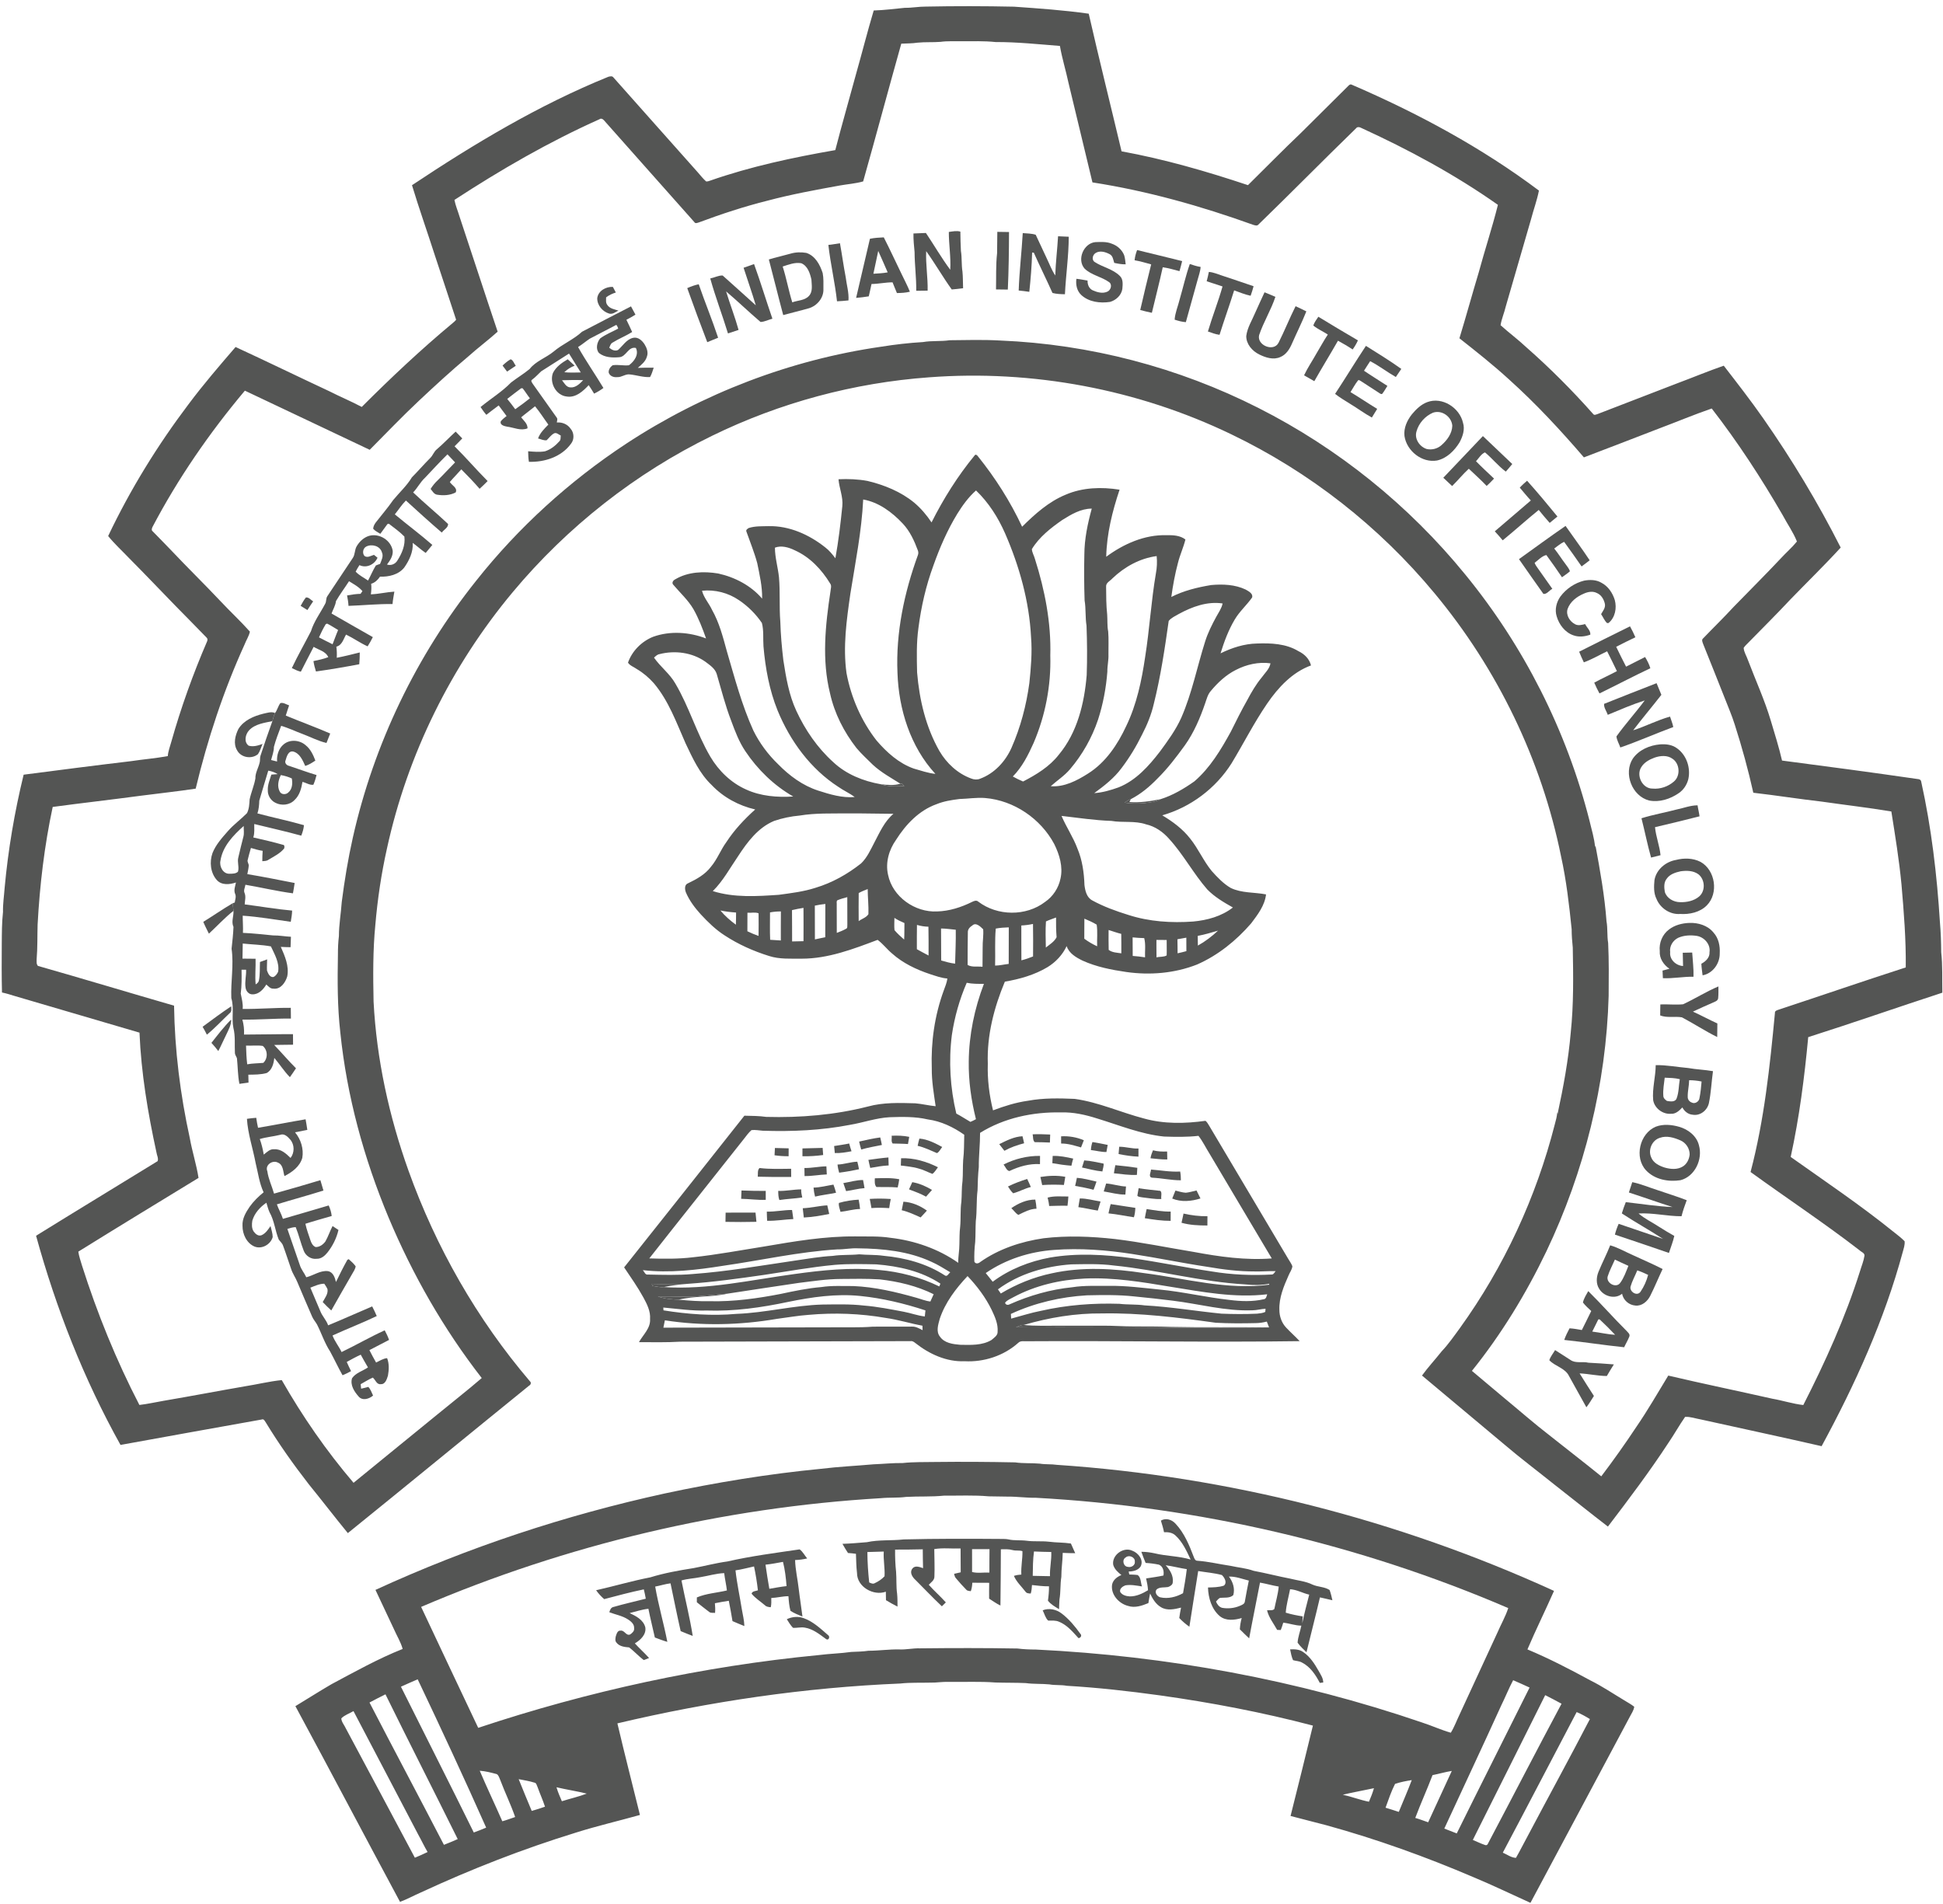 <svg width="101" height="99" viewBox="0 0 101 99" fill="none" xmlns="http://www.w3.org/2000/svg">
<path d="M45.417 0.545C45.959 0.529 46.498 0.459 47.038 0.406C47.399 0.413 47.755 0.34 48.116 0.343C49.645 0.312 51.176 0.315 52.706 0.347C54.003 0.438 55.304 0.529 56.594 0.712C57.139 3.102 57.734 5.48 58.3 7.866C60.532 8.275 62.719 8.907 64.871 9.625C65.79 8.721 66.69 7.797 67.627 6.908C68.445 6.095 69.265 5.284 70.082 4.469C70.132 4.414 70.196 4.362 70.273 4.406C73.697 5.883 77.006 7.664 79.996 9.907C79.897 10.415 79.714 10.902 79.584 11.403C79.146 12.916 78.705 14.429 78.269 15.942C78.194 16.267 78.053 16.576 78.002 16.906C78.441 17.303 78.92 17.655 79.352 18.063C80.578 19.141 81.734 20.302 82.817 21.524C82.874 21.607 82.976 21.541 83.049 21.522C84.425 20.985 85.808 20.465 87.184 19.927C87.993 19.626 88.789 19.292 89.604 19.011C90.3 19.913 91.002 20.813 91.655 21.748C93.15 23.89 94.502 26.134 95.682 28.466C94.837 29.389 93.938 30.262 93.068 31.162C92.356 31.922 91.618 32.657 90.888 33.401C90.802 33.491 90.706 33.574 90.638 33.68C90.654 33.907 90.789 34.103 90.861 34.315C91.258 35.363 91.727 36.385 92.048 37.461C92.253 38.15 92.471 38.837 92.633 39.538C94.983 39.844 97.333 40.158 99.678 40.498C99.761 40.502 99.851 40.532 99.866 40.629C100.398 43.032 100.687 45.484 100.84 47.938C100.885 48.458 100.904 48.978 100.907 49.501C100.984 50.199 100.952 50.904 100.966 51.605C98.639 52.364 96.326 53.174 93.994 53.916C93.798 56.005 93.532 58.092 93.083 60.144C94.876 61.416 96.703 62.645 98.416 64.027C98.615 64.189 98.825 64.34 99.004 64.525C99.026 64.716 98.957 64.899 98.909 65.081C97.954 68.616 96.432 71.97 94.69 75.18C92.599 74.7 90.5 74.255 88.406 73.789C88.135 73.744 87.87 73.641 87.594 73.657C87.288 74.096 87.028 74.567 86.726 75.008C85.746 76.507 84.666 77.937 83.582 79.36C82.653 78.648 81.745 77.913 80.822 77.194C79.939 76.484 79.031 75.804 78.169 75.067C76.749 73.883 75.334 72.695 73.918 71.508C74.235 71.069 74.607 70.673 74.942 70.247C75.296 69.874 75.587 69.45 75.89 69.037C78.18 65.859 79.855 62.242 80.822 58.444C80.88 58.238 80.935 58.03 80.95 57.816C80.954 57.847 80.959 57.879 80.965 57.912C81.266 56.513 81.528 55.103 81.65 53.676C81.804 52.21 81.782 50.732 81.755 49.26C81.722 48.942 81.697 48.624 81.697 48.304C81.567 47.035 81.421 45.765 81.146 44.517C80.134 39.51 77.84 34.777 74.58 30.853C71.702 27.376 68.068 24.529 64.003 22.577C59.144 20.236 53.666 19.208 48.295 19.615C44.39 19.898 40.536 20.934 37.015 22.655C33.039 24.591 29.486 27.386 26.652 30.783C23.454 34.617 21.179 39.224 20.115 44.109C19.821 45.419 19.625 46.749 19.51 48.086C19.381 49.408 19.392 50.74 19.419 52.068C19.574 55.066 20.224 58.03 21.233 60.854C22.662 64.841 24.795 68.58 27.542 71.802C27.631 71.874 27.593 71.987 27.501 72.035C24.357 74.584 21.229 77.154 18.081 79.699C17.395 78.862 16.738 78.003 16.055 77.164C15.254 76.134 14.498 75.067 13.82 73.952C13.765 73.877 13.717 73.744 13.601 73.794C11.156 74.236 8.708 74.665 6.264 75.115C4.356 71.691 2.914 68.019 1.875 64.241C3.975 62.938 6.09 61.658 8.193 60.363C8.25 60.216 8.151 60.054 8.132 59.904C7.686 57.856 7.338 55.778 7.251 53.682C5.09 53.05 2.93 52.412 0.769 51.779C0.549 51.711 0.329 51.641 0.103 51.595C0.082 50.757 0.087 49.919 0.092 49.082C0.097 48.523 0.094 47.964 0.156 47.409C0.146 46.988 0.212 46.573 0.241 46.155C0.423 44.174 0.757 42.205 1.229 40.272C3.089 40.03 4.949 39.79 6.812 39.569C7.447 39.472 8.089 39.423 8.722 39.306C8.74 39.052 8.837 38.816 8.902 38.572C9.406 36.788 10.033 35.038 10.768 33.335C10.798 33.267 10.791 33.183 10.729 33.136C10.202 32.59 9.667 32.051 9.135 31.509C8.33 30.683 7.537 29.846 6.723 29.028C6.355 28.641 5.957 28.28 5.622 27.866C6.773 25.443 8.188 23.149 9.804 21.01C10.572 19.982 11.409 19.01 12.246 18.039C13.877 18.791 15.49 19.579 17.117 20.338C17.674 20.622 18.252 20.861 18.804 21.155C20.322 19.636 21.887 18.163 23.538 16.789C23.597 16.736 23.665 16.688 23.709 16.619C23.342 15.493 22.965 14.37 22.595 13.245C22.207 12.037 21.783 10.841 21.416 9.628C24.654 7.472 28.012 5.457 31.623 3.991C31.712 3.968 31.829 3.939 31.89 4.03C33.355 5.672 34.81 7.323 36.276 8.963C36.414 9.123 36.547 9.29 36.705 9.432C36.777 9.439 36.847 9.416 36.915 9.39C39.026 8.652 41.221 8.186 43.42 7.803C43.756 6.497 44.133 5.202 44.484 3.901C44.801 2.784 45.085 1.658 45.417 0.545ZM47.697 2.218C47.417 2.262 47.132 2.255 46.85 2.27C46.179 4.654 45.542 7.048 44.868 9.431C44.474 9.545 44.059 9.57 43.657 9.643C42.394 9.872 41.129 10.103 39.889 10.434C38.68 10.736 37.495 11.127 36.327 11.563C36.248 11.586 36.141 11.638 36.09 11.542C34.528 9.778 32.958 8.022 31.398 6.257C31.34 6.187 31.245 6.136 31.163 6.198C28.533 7.373 26.033 8.82 23.622 10.393C23.68 10.694 23.804 10.975 23.89 11.268C24.553 13.258 25.2 15.254 25.869 17.242C25.37 17.69 24.831 18.091 24.331 18.54C23.455 19.273 22.614 20.048 21.78 20.83C20.901 21.654 20.069 22.529 19.218 23.383C17.054 22.362 14.894 21.329 12.729 20.309C10.892 22.494 9.261 24.858 7.93 27.388C7.893 27.462 7.858 27.567 7.941 27.625C8.254 27.95 8.575 28.267 8.885 28.595C9.733 29.496 10.621 30.359 11.47 31.261C11.968 31.794 12.507 32.291 12.991 32.836C12.94 33.073 12.798 33.28 12.713 33.505C11.618 35.91 10.788 38.429 10.172 40.998C9.226 41.142 8.272 41.241 7.323 41.366C5.796 41.572 4.266 41.743 2.74 41.949C2.308 43.963 2.066 46.013 1.955 48.068C1.937 48.666 1.955 49.265 1.905 49.862C1.908 49.979 1.881 50.119 1.972 50.213C4.335 50.885 6.687 51.598 9.048 52.28C9.082 54.594 9.37 56.902 9.866 59.164C9.989 59.86 10.211 60.536 10.32 61.234C8.235 62.508 6.146 63.776 4.071 65.067C4.105 65.313 4.193 65.547 4.261 65.785C5.054 68.279 6.042 70.713 7.246 73.037C7.676 72.988 8.1 72.89 8.526 72.817C9.92 72.582 11.308 72.314 12.701 72.073C13.35 71.972 13.992 71.812 14.646 71.744C15.724 73.634 16.967 75.43 18.378 77.084C19.827 75.896 21.285 74.718 22.735 73.531C23.503 72.898 24.289 72.288 25.042 71.638C23.061 69.092 21.445 66.264 20.197 63.289C18.918 60.224 18.029 56.981 17.69 53.673C17.536 52.328 17.541 50.972 17.566 49.62C17.565 49.3 17.578 48.981 17.617 48.664C17.617 48.068 17.725 47.481 17.765 46.887C17.909 45.768 18.092 44.653 18.339 43.552C19.43 38.688 21.643 34.085 24.748 30.194C26.945 27.42 29.595 25.013 32.547 23.068C36.528 20.454 41.079 18.706 45.791 18.026C46.517 17.91 47.247 17.825 47.98 17.782C48.438 17.702 48.907 17.757 49.367 17.687C50.241 17.677 51.117 17.653 51.99 17.702C56.643 17.892 61.255 19.098 65.413 21.207C69.547 23.297 73.237 26.269 76.165 29.865C79.212 33.586 81.435 37.983 82.621 42.649C82.727 43.114 82.879 43.573 82.915 44.051C82.921 44.017 82.927 43.984 82.934 43.952C83.177 45.256 83.41 46.564 83.508 47.888C83.576 48.262 83.531 48.646 83.594 49.022C83.638 49.937 83.626 50.854 83.62 51.77C83.493 56.358 82.356 60.909 80.385 65.049C79.328 67.254 78.046 69.359 76.512 71.265C77.032 71.71 77.564 72.142 78.085 72.587C78.923 73.278 79.739 73.997 80.6 74.66C81.478 75.357 82.366 76.042 83.237 76.747C83.874 75.908 84.483 75.048 85.065 74.17C85.656 73.308 86.176 72.402 86.719 71.51C88.518 71.933 90.329 72.306 92.131 72.713C92.67 72.806 93.194 72.98 93.738 73.041C94.88 70.8 95.922 68.499 96.681 66.097C96.761 65.827 96.874 65.564 96.918 65.284C96.937 65.136 96.753 65.088 96.668 65.001C94.825 63.578 92.881 62.293 90.997 60.927C91.708 58.225 92.001 55.439 92.263 52.666C92.246 52.539 92.39 52.514 92.478 52.481C94.675 51.756 96.862 51.003 99.064 50.292C99.081 48.847 98.965 47.407 98.841 45.969C98.72 44.701 98.514 43.442 98.315 42.185C97.121 41.985 95.917 41.848 94.719 41.675C93.524 41.539 92.335 41.348 91.14 41.211C90.874 40.017 90.55 38.836 90.176 37.672C90.02 37.171 89.806 36.692 89.619 36.203C89.254 35.295 88.901 34.382 88.531 33.476C88.5 33.385 88.437 33.262 88.53 33.187C89.056 32.638 89.603 32.109 90.117 31.549C90.93 30.711 91.76 29.889 92.559 29.038C92.835 28.736 93.149 28.467 93.407 28.15C93.215 27.664 92.903 27.232 92.66 26.769C91.55 24.85 90.336 22.988 88.978 21.236C88.05 21.556 87.144 21.937 86.226 22.281C84.928 22.779 83.634 23.286 82.334 23.777C81.117 22.36 79.844 20.988 78.455 19.738C77.627 18.978 76.745 18.281 75.863 17.586C76.209 16.453 76.521 15.311 76.862 14.177C77.182 12.997 77.567 11.835 77.864 10.649C75.629 9.074 73.214 7.772 70.731 6.637C70.651 6.596 70.546 6.591 70.489 6.671C68.782 8.327 67.115 10.026 65.407 11.681C65.335 11.758 65.227 11.709 65.144 11.688C62.43 10.712 59.639 9.924 56.787 9.482C56.368 7.757 55.958 6.029 55.541 4.303C55.405 3.662 55.208 3.035 55.096 2.388C53.982 2.301 52.871 2.182 51.751 2.186C51.157 2.123 50.56 2.147 49.964 2.144C49.606 2.151 49.246 2.126 48.891 2.176C48.494 2.207 48.094 2.178 47.697 2.218Z" fill="#545554"/>
<path d="M46.925 76.056C47.498 75.994 48.076 76.012 48.652 76.001C50.024 75.985 51.396 75.994 52.767 76.022C53.194 76.085 53.627 76.049 54.056 76.088C54.348 76.137 54.647 76.106 54.94 76.15C63.851 76.75 72.651 78.991 80.78 82.703C80.33 83.722 79.835 84.721 79.398 85.745C80.517 86.214 81.597 86.772 82.662 87.352C83.276 87.655 83.844 88.04 84.43 88.391C84.603 88.501 84.788 88.595 84.95 88.725C84.923 88.928 84.793 89.097 84.704 89.277C82.986 92.491 81.277 95.708 79.555 98.92C78.574 98.478 77.605 98.007 76.612 97.594C74.121 96.528 71.566 95.608 68.954 94.888C68.331 94.727 67.708 94.568 67.085 94.404C67.476 92.839 67.87 91.275 68.247 89.706C65.625 89.016 62.957 88.507 60.273 88.132C58.671 87.911 57.064 87.731 55.452 87.636C55.155 87.579 54.851 87.619 54.554 87.564C54.145 87.523 53.731 87.553 53.323 87.496C52.8 87.472 52.275 87.483 51.752 87.466C50.939 87.404 50.122 87.445 49.308 87.434C48.988 87.42 48.672 87.481 48.354 87.472C47.837 87.486 47.318 87.46 46.804 87.518C41.851 87.724 36.919 88.447 32.093 89.59C32.467 91.181 32.874 92.764 33.265 94.351C32.157 94.662 31.035 94.921 29.938 95.268C27.186 96.115 24.498 97.165 21.886 98.376C21.519 98.534 21.17 98.732 20.793 98.868C18.972 95.481 17.183 92.077 15.355 88.695C15.984 88.317 16.6 87.919 17.234 87.552C18.447 86.905 19.652 86.229 20.931 85.721C20.83 85.355 20.623 85.029 20.473 84.683C20.155 84.005 19.834 83.329 19.517 82.651C24.326 80.441 29.38 78.77 34.547 77.64C37.235 77.062 39.954 76.62 42.69 76.355C43.59 76.245 44.495 76.204 45.398 76.123C45.907 76.104 46.414 76.049 46.925 76.056ZM47.101 77.817C46.667 77.876 46.226 77.839 45.791 77.883C37.582 78.368 29.456 80.296 21.891 83.535C22.873 85.634 23.869 87.726 24.858 89.822C30.597 87.912 36.543 86.619 42.562 86.039C43.123 85.967 43.69 85.956 44.25 85.876C44.548 85.861 44.848 85.861 45.144 85.815C45.68 85.816 46.21 85.733 46.747 85.746C47.106 85.763 47.458 85.677 47.818 85.69C49.508 85.671 51.198 85.668 52.888 85.698C53.203 85.738 53.52 85.751 53.837 85.751C60.653 86.081 67.439 87.328 73.904 89.539C74.413 89.703 74.902 89.929 75.415 90.076C75.606 89.769 75.727 89.422 75.886 89.097C76.539 87.688 77.191 86.278 77.84 84.868C78.023 84.442 78.258 84.038 78.401 83.597C70.636 80.26 62.275 78.322 53.845 77.862C53.356 77.871 52.87 77.797 52.382 77.802C52.052 77.794 51.722 77.793 51.394 77.787C50.621 77.718 49.844 77.758 49.069 77.752C48.415 77.819 47.756 77.779 47.101 77.817ZM20.841 87.684C22.101 90.211 23.381 92.729 24.628 95.263C24.845 95.184 25.06 95.1 25.272 95.01C24.122 92.423 22.927 89.856 21.712 87.299C21.42 87.423 21.13 87.553 20.841 87.684ZM78.038 88.654C77.065 90.796 76.062 92.923 75.077 95.059C75.292 95.143 75.508 95.225 75.724 95.311C76.974 92.778 78.252 90.258 79.51 87.728C79.229 87.592 78.94 87.474 78.656 87.346C78.429 87.772 78.252 88.222 78.038 88.654ZM19.207 88.506C20.486 90.978 21.796 93.433 23.076 95.904C23.317 95.809 23.557 95.712 23.793 95.606C22.549 93.093 21.274 90.596 20.037 88.08C19.759 88.218 19.481 88.359 19.207 88.506ZM80.322 88.123C79.075 90.636 77.811 93.139 76.56 95.649C76.765 95.734 76.963 95.835 77.175 95.906C77.243 95.944 77.32 95.919 77.345 95.842C78.626 93.421 79.879 90.984 81.171 88.569C80.89 88.414 80.607 88.266 80.322 88.123ZM17.741 89.331C17.752 89.528 17.91 89.691 17.987 89.871C19.183 92.103 20.374 94.339 21.565 96.574C21.79 96.484 22.009 96.382 22.227 96.278C22.052 95.983 21.908 95.671 21.741 95.373C20.624 93.23 19.494 91.094 18.375 88.953C18.164 89.076 17.911 89.157 17.741 89.331ZM81.957 89.003C80.674 91.437 79.409 93.881 78.118 96.311C78.342 96.406 78.551 96.571 78.801 96.582C79.02 96.203 79.211 95.809 79.423 95.426C80.491 93.403 81.592 91.397 82.645 89.366C82.423 89.229 82.197 89.102 81.957 89.003ZM24.937 92.052C25.313 92.935 25.727 93.8 26.111 94.679C26.337 94.618 26.555 94.533 26.778 94.458C26.553 93.805 26.248 93.185 26.006 92.539C25.954 92.43 25.93 92.293 25.821 92.227C25.531 92.15 25.238 92.073 24.937 92.052ZM74.465 92.28C74.182 93.028 73.848 93.756 73.568 94.505C73.795 94.569 74.015 94.657 74.238 94.732C74.647 93.841 75.061 92.953 75.467 92.062C75.129 92.115 74.8 92.215 74.465 92.28ZM26.961 92.49C27.18 93.043 27.413 93.591 27.64 94.141C27.873 94.079 28.101 93.999 28.33 93.921C28.217 93.574 28.064 93.243 27.943 92.9C27.899 92.818 27.891 92.691 27.783 92.671C27.515 92.588 27.236 92.543 26.961 92.49ZM72.517 92.736C72.316 93.131 72.174 93.556 72.023 93.974C72.254 94.041 72.482 94.119 72.711 94.192C72.937 93.641 73.175 93.094 73.386 92.539C73.093 92.585 72.798 92.64 72.517 92.736ZM28.927 92.911C28.999 93.161 29.105 93.399 29.207 93.638C29.637 93.5 30.079 93.403 30.5 93.242C29.98 93.113 29.448 93.035 28.927 92.911ZM69.801 93.299C70.26 93.399 70.698 93.574 71.16 93.663C71.26 93.434 71.352 93.2 71.42 92.96C70.881 93.078 70.337 93.17 69.801 93.299Z" fill="#545554"/>
<path d="M49.321 12.058C49.52 12.031 49.722 11.985 49.921 12.04C49.924 12.375 49.933 12.71 49.95 13.045C50.009 13.401 49.972 13.763 50.03 14.119C50.059 14.406 50.051 14.696 50.063 14.984C49.866 15.005 49.67 15.037 49.473 15.048C49.008 14.4 48.611 13.705 48.145 13.056C48.113 13.742 48.236 14.422 48.22 15.109C48.022 15.11 47.824 15.118 47.627 15.115C47.637 14.442 47.544 13.775 47.541 13.104C47.511 12.782 47.476 12.46 47.483 12.137C47.698 12.128 47.914 12.119 48.13 12.111C48.557 12.746 48.94 13.41 49.395 14.024C49.435 13.367 49.32 12.714 49.321 12.058Z" fill="#545554"/>
<path d="M51.842 12.053C52.045 12.056 52.247 12.059 52.45 12.062C52.447 13.059 52.434 14.057 52.388 15.054C52.183 15.05 51.978 15.046 51.774 15.046C51.789 14.419 51.76 13.789 51.83 13.165C51.838 12.795 51.839 12.424 51.842 12.053Z" fill="#545554"/>
<path d="M52.953 15.103C52.987 14.105 53.108 13.114 53.164 12.118C53.389 12.138 53.623 12.135 53.838 12.204C54.028 12.598 54.203 12.999 54.394 13.393C54.545 13.704 54.663 14.032 54.854 14.322C54.876 13.64 54.96 12.962 55 12.282C55.184 12.291 55.369 12.301 55.555 12.307C55.553 13.307 55.405 14.299 55.357 15.296C55.14 15.293 54.921 15.285 54.71 15.23C54.396 14.527 54.051 13.839 53.739 13.136C53.716 13.134 53.673 13.13 53.651 13.129C53.634 13.811 53.577 14.492 53.505 15.171C53.321 15.148 53.138 15.115 52.953 15.103Z" fill="#545554"/>
<path d="M45.22 12.413C45.457 12.363 45.699 12.351 45.94 12.339C46.263 12.967 46.554 13.611 46.866 14.246C47.009 14.552 47.173 14.85 47.297 15.165C47.076 15.22 46.849 15.232 46.623 15.234C46.551 15.046 46.465 14.865 46.396 14.677C46.029 14.677 45.67 14.76 45.303 14.764C45.261 14.979 45.206 15.191 45.16 15.405C44.942 15.439 44.723 15.471 44.502 15.486C44.745 14.463 44.979 13.437 45.22 12.413ZM45.652 13.045C45.562 13.439 45.492 13.837 45.4 14.231C45.648 14.214 45.898 14.206 46.143 14.159C45.979 13.788 45.822 13.414 45.652 13.045Z" fill="#545554"/>
<path d="M39.966 13.488C40.338 13.377 40.717 13.292 41.09 13.187C41.356 13.107 41.642 13.101 41.915 13.147C42.376 13.297 42.624 13.761 42.764 14.195C42.817 14.466 42.802 14.743 42.802 15.018C42.827 15.477 42.477 15.897 42.048 16.025C41.606 16.152 41.157 16.257 40.713 16.379C40.455 15.418 40.22 14.451 39.966 13.488ZM40.685 13.855C40.881 14.468 40.992 15.104 41.184 15.718C41.469 15.609 41.826 15.627 42.045 15.389C42.265 15.162 42.19 14.819 42.179 14.534C42.107 14.211 41.984 13.82 41.65 13.684C41.318 13.625 40.996 13.756 40.685 13.855Z" fill="#545554"/>
<path d="M62.838 14.136C63.075 14.153 63.293 14.252 63.516 14.324C64.066 14.504 64.614 14.694 65.163 14.88C65.12 15.048 65.066 15.212 65.009 15.375C64.715 15.312 64.436 15.197 64.153 15.095C63.913 15.87 63.635 16.632 63.393 17.406C63.184 17.378 62.987 17.301 62.789 17.233C63.021 16.446 63.326 15.682 63.549 14.892C63.273 14.804 63 14.709 62.725 14.621C62.765 14.46 62.81 14.299 62.838 14.136Z" fill="#545554"/>
<path d="M35.724 14.978C35.916 14.893 36.114 14.82 36.321 14.777C36.641 15.71 37.019 16.621 37.329 17.557C37.142 17.638 36.951 17.707 36.765 17.788C36.407 16.856 36.059 15.918 35.724 14.978Z" fill="#545554"/>
<path d="M82.345 30.185C82.646 30.129 82.977 30.134 83.247 30.296C83.594 30.477 83.825 30.824 83.939 31.192C84.051 31.608 83.96 32.103 83.617 32.386C83.597 32.387 83.558 32.39 83.539 32.392C83.401 32.266 83.332 32.079 83.227 31.926C83.32 31.763 83.464 31.597 83.425 31.395C83.374 31.162 83.24 30.925 83.011 30.83C82.798 30.716 82.54 30.765 82.331 30.86C81.968 31.012 81.618 31.278 81.484 31.662C81.389 31.98 81.6 32.31 81.879 32.453C82.04 32.539 82.23 32.483 82.398 32.443C82.481 32.624 82.692 32.784 82.667 32.993C82.39 33.093 82.077 33.131 81.795 33.03C81.356 32.883 81.044 32.475 80.918 32.04C80.809 31.691 80.903 31.307 81.11 31.013C81.412 30.607 81.855 30.308 82.345 30.185Z" fill="#545554"/>
<path d="M14.573 36.552C14.723 36.504 14.883 36.623 15.028 36.669C14.973 36.847 14.906 37.02 14.855 37.2C15.621 37.518 16.403 37.802 17.165 38.132C17.102 38.296 17.038 38.459 16.971 38.623C16.542 38.525 16.149 38.314 15.738 38.16C15.361 38.023 15.001 37.842 14.614 37.734C14.48 38.095 14.337 38.455 14.238 38.828C14.24 39.064 14.15 39.283 14.093 39.51C14.196 39.538 14.3 39.561 14.403 39.588C14.379 39.26 14.485 38.907 14.746 38.695C15.064 38.425 15.572 38.465 15.88 38.734C16.138 38.935 16.28 39.239 16.393 39.539C16.228 39.649 16.059 39.759 15.867 39.818C15.736 39.526 15.584 39.167 15.251 39.071C14.985 39.013 14.902 39.33 14.846 39.524C14.781 39.656 14.896 39.789 15.025 39.813C15.502 39.971 15.973 40.148 16.455 40.291C16.414 40.463 16.36 40.632 16.29 40.795C16.098 40.825 15.912 40.69 15.723 40.647C15.667 40.988 15.572 41.348 15.31 41.59C15.06 41.856 14.632 41.898 14.316 41.733C14.072 41.615 13.907 41.345 13.921 41.072C13.909 40.791 14.027 40.531 14.105 40.268C14.214 40.263 14.323 40.255 14.432 40.243C14.284 40.149 14.117 40.093 13.945 40.062C13.792 40.582 13.627 41.1 13.478 41.622C13.471 41.847 13.452 42.071 13.382 42.286C14.186 42.5 15.001 42.667 15.8 42.897C15.785 43.086 15.73 43.267 15.659 43.442C14.851 43.217 14.03 43.039 13.217 42.837C13.209 43.07 13.246 43.309 13.165 43.534C13.681 43.654 14.199 43.77 14.709 43.917C14.804 43.924 14.787 44.039 14.774 44.104C14.557 44.373 14.236 44.523 13.948 44.699C13.856 44.764 13.741 44.761 13.635 44.77C13.632 44.59 13.643 44.411 13.654 44.231C13.446 44.201 13.245 44.141 13.044 44.081C12.983 44.293 12.921 44.504 12.872 44.72C12.85 44.824 12.945 44.913 12.928 45.018C12.918 45.161 12.881 45.3 12.857 45.442C13.68 45.577 14.498 45.745 15.317 45.903C15.296 46.083 15.256 46.26 15.228 46.44C14.399 46.331 13.582 46.135 12.757 45.994C12.739 46.137 12.646 46.286 12.715 46.428C12.792 46.616 12.728 46.82 12.72 47.015C13.542 47.12 14.36 47.264 15.185 47.337C15.182 47.533 15.146 47.726 15.114 47.92C14.284 47.803 13.454 47.66 12.617 47.602C12.615 47.9 12.643 48.198 12.628 48.496C13.154 48.516 13.676 48.58 14.199 48.628C14.51 48.623 14.815 48.684 15.124 48.698C15.119 48.879 15.113 49.059 15.104 49.241C14.935 49.242 14.766 49.23 14.597 49.224C14.808 49.703 15.036 50.22 14.932 50.756C14.838 51.073 14.59 51.444 14.214 51.395C14.055 51.406 13.952 51.274 13.844 51.18C13.691 51.433 13.45 51.697 13.131 51.691C12.937 51.702 12.788 51.525 12.765 51.344C12.714 51.034 12.807 50.723 12.792 50.412C12.713 50.412 12.634 50.412 12.556 50.412C12.563 50.825 12.567 51.242 12.514 51.653C12.564 51.916 12.642 52.177 12.614 52.45C13.449 52.46 14.281 52.384 15.116 52.392C15.121 52.577 15.122 52.764 15.122 52.95C14.28 52.942 13.441 53.018 12.599 53.004C12.669 53.257 12.7 53.519 12.684 53.782C13.533 53.781 14.381 53.759 15.23 53.761C15.232 53.943 15.233 54.125 15.234 54.309C14.907 54.319 14.579 54.311 14.252 54.322C14.637 54.72 14.993 55.145 15.386 55.535C15.285 55.693 15.176 55.843 15.069 55.997C14.767 55.691 14.539 55.322 14.259 54.996C14.226 55.291 14.142 55.633 13.859 55.783C13.55 55.867 13.227 55.864 12.909 55.868C12.91 56.005 12.913 56.142 12.918 56.279C12.759 56.297 12.602 56.32 12.445 56.344C12.357 55.907 12.364 55.457 12.317 55.014C12.286 54.924 12.219 54.846 12.211 54.75C12.188 54.312 12.241 53.865 12.132 53.435C12.03 52.924 12.178 52.389 12.024 51.889C11.988 51.033 12.161 50.17 12.038 49.322C12.078 48.944 12.122 48.565 12.137 48.186C12.011 47.913 12.155 47.63 12.136 47.35C12.119 47.218 12.108 47.086 12.098 46.954C12.133 46.941 12.168 46.929 12.203 46.918C12.22 46.771 12.289 46.617 12.224 46.473C12.138 46.279 12.227 46.071 12.265 45.877C11.94 45.986 11.518 46.032 11.267 45.745C10.937 45.373 10.883 44.804 11.046 44.346C11.22 43.907 11.543 43.552 11.85 43.202C12.149 42.861 12.521 42.595 12.837 42.273C12.953 42.054 12.96 41.8 12.976 41.559C13.054 41.189 13.212 40.839 13.276 40.467C13.266 40.18 13.427 39.93 13.493 39.658C13.531 39.542 13.502 39.416 13.537 39.299C13.732 38.691 13.944 38.089 14.159 37.488C14.195 37.343 14.237 37.2 14.3 37.066C14.415 36.907 14.458 36.705 14.573 36.552ZM14.599 40.292C14.471 40.549 14.396 40.877 14.539 41.143C14.613 41.315 14.861 41.321 14.983 41.201C15.196 41.029 15.218 40.717 15.168 40.467C14.988 40.383 14.794 40.328 14.599 40.292ZM11.46 44.74C11.389 45.039 11.594 45.44 11.935 45.422C12.082 45.419 12.257 45.425 12.37 45.315C12.445 45.069 12.321 44.818 12.389 44.572C12.474 44.216 12.556 43.858 12.65 43.505C12.702 43.32 12.662 43.127 12.668 42.939C12.127 43.422 11.575 43.993 11.46 44.74ZM12.605 49.834C12.832 49.833 13.058 49.835 13.285 49.841C13.299 50.285 13.248 50.729 13.289 51.173C13.364 51.128 13.442 51.066 13.457 50.976C13.523 50.658 13.498 50.331 13.514 50.009C13.639 49.968 13.763 49.919 13.886 49.872C13.886 50.065 13.868 50.258 13.878 50.452C13.93 50.596 14.017 50.803 14.198 50.793C14.323 50.753 14.402 50.631 14.457 50.519C14.536 50.047 14.273 49.611 14.083 49.199C13.602 49.109 13.105 49.103 12.618 49.05C12.612 49.311 12.613 49.572 12.605 49.834ZM12.789 54.356C12.799 54.68 12.811 55.004 12.85 55.328C13.127 55.276 13.409 55.28 13.688 55.253C13.935 55.019 13.923 54.591 13.659 54.373C13.372 54.328 13.078 54.371 12.789 54.356Z" fill="#545554"/>
<path d="M87.121 44.704C87.541 44.596 88.003 44.604 88.395 44.804C89.168 45.232 89.346 46.437 88.724 47.066C88.364 47.429 87.83 47.542 87.336 47.513C86.811 47.554 86.299 47.212 86.105 46.726C85.954 46.424 85.972 46.075 86.002 45.748C86.1 45.199 86.587 44.796 87.121 44.704ZM87.362 45.294C87.094 45.353 86.8 45.444 86.637 45.682C86.481 45.874 86.502 46.139 86.54 46.367C86.642 46.702 86.999 46.898 87.334 46.899C87.68 46.911 88.055 46.833 88.324 46.605C88.665 46.311 88.632 45.72 88.283 45.447C88.017 45.255 87.673 45.251 87.362 45.294Z" fill="#545554"/>
<path d="M86.757 48.32C87.057 48.088 87.44 47.993 87.812 47.978C88.274 47.96 88.773 48.108 89.071 48.481C89.336 48.77 89.417 49.18 89.394 49.563C89.403 50.087 89.031 50.608 88.503 50.702C88.479 50.502 88.448 50.302 88.439 50.1C88.663 49.982 88.884 49.776 88.863 49.5C88.925 49.093 88.593 48.719 88.205 48.653C87.881 48.604 87.538 48.618 87.234 48.752C86.958 48.889 86.773 49.186 86.818 49.499C86.774 49.883 87.123 50.2 87.488 50.218C87.485 49.988 87.477 49.758 87.472 49.529C87.635 49.527 87.799 49.523 87.963 49.518C87.988 49.938 88.044 50.355 88.031 50.776C87.498 50.765 86.972 50.876 86.439 50.851C86.433 50.719 86.427 50.587 86.421 50.456C86.54 50.426 86.659 50.391 86.779 50.362C86.478 50.156 86.248 49.82 86.277 49.441C86.231 49.017 86.413 48.575 86.757 48.32Z" fill="#545554"/>
<path d="M87.488 52.208C88.11 51.919 88.693 51.546 89.326 51.28C89.324 51.483 89.334 51.687 89.313 51.89C89.294 52.043 89.132 52.073 89.018 52.131C88.675 52.277 88.336 52.432 88 52.59C88.43 52.782 88.841 53.011 89.271 53.204C89.27 53.44 89.269 53.675 89.263 53.91C88.634 53.601 88.048 53.212 87.429 52.886C87.057 52.823 86.653 52.926 86.299 52.788C86.296 52.596 86.307 52.406 86.307 52.215C86.7 52.2 87.097 52.245 87.488 52.208Z" fill="#545554"/>
<path d="M86.066 55.372C86.632 55.36 87.19 55.473 87.753 55.521C88.18 55.598 88.615 55.609 89.043 55.685C88.966 56.238 88.944 56.8 88.831 57.348C88.747 57.722 88.378 58.02 87.988 57.949C87.753 57.932 87.558 57.774 87.452 57.57C87.295 57.734 87.107 57.918 86.862 57.9C86.439 57.937 86.009 57.62 85.935 57.197C85.878 56.584 86.063 55.984 86.066 55.372ZM86.534 56.024C86.5 56.336 86.437 56.65 86.462 56.965C86.462 57.085 86.559 57.171 86.652 57.233C86.825 57.26 87.086 57.307 87.156 57.093C87.274 56.778 87.26 56.431 87.319 56.102C87.062 56.037 86.797 56.035 86.534 56.024ZM87.804 56.155C87.801 56.45 87.72 56.739 87.731 57.034C87.73 57.162 87.827 57.282 87.95 57.319C88.108 57.403 88.323 57.261 88.341 57.087C88.4 56.803 88.426 56.512 88.451 56.223C88.238 56.178 88.021 56.156 87.804 56.155Z" fill="#545554"/>
<path d="M86.065 58.573C86.455 58.423 86.896 58.465 87.291 58.579C87.753 58.711 88.195 59.051 88.313 59.537C88.521 60.261 88.107 61.162 87.351 61.354C86.725 61.45 86.013 61.32 85.564 60.841C84.939 60.171 85.233 58.926 86.065 58.573ZM86.287 59.149C85.881 59.266 85.659 59.769 85.826 60.153C85.936 60.452 86.242 60.603 86.526 60.694C86.835 60.784 87.198 60.817 87.482 60.636C87.692 60.504 87.808 60.258 87.831 60.017C87.834 59.705 87.638 59.408 87.353 59.284C87.023 59.14 86.641 59.022 86.287 59.149Z" fill="#545554"/>
<path d="M55.158 59.072C55.563 59.049 55.967 59.117 56.34 59.276C56.292 59.401 56.245 59.526 56.193 59.65C55.856 59.553 55.515 59.442 55.159 59.447C55.159 59.322 55.158 59.196 55.158 59.072Z" fill="#545554"/>
<path d="M82.559 67.119C83.235 67.783 83.859 68.499 84.532 69.166C84.606 69.255 84.752 69.35 84.693 69.487C84.618 69.677 84.51 69.851 84.426 70.037C83.385 69.931 82.351 69.766 81.311 69.657C81.383 69.447 81.484 69.249 81.587 69.053C81.802 69.065 82.014 69.104 82.226 69.142C82.39 68.813 82.556 68.485 82.715 68.153C82.565 68.011 82.407 67.875 82.283 67.711C82.331 67.496 82.454 67.309 82.559 67.119ZM83.083 68.589C82.974 68.798 82.879 69.014 82.768 69.223C83.164 69.27 83.555 69.369 83.955 69.388C83.695 69.114 83.428 68.845 83.151 68.588C83.135 68.588 83.101 68.589 83.083 68.589Z" fill="#545554"/>
<path d="M45.062 80.171C45.693 80.035 46.341 80.099 46.978 80.027C48.669 79.984 50.361 79.989 52.053 80.002C52.174 80.003 52.298 80.001 52.419 80.026C52.728 80.097 53.048 80.055 53.361 80.095C53.746 80.148 54.137 80.103 54.524 80.146C54.903 80.197 55.288 80.181 55.667 80.24C55.739 80.408 55.815 80.576 55.891 80.743C55.674 80.745 55.458 80.736 55.242 80.726C55.237 81.144 55.168 81.556 55.17 81.975C55.107 82.363 55.141 82.758 55.073 83.146C55.057 83.314 55.06 83.484 55.051 83.654C54.845 83.527 54.622 83.405 54.473 83.21C54.51 82.963 54.53 82.714 54.528 82.465C54.231 82.468 53.937 82.431 53.644 82.399C53.634 82.547 53.623 82.697 53.58 82.84C53.473 82.835 53.358 82.834 53.297 82.731C53.092 82.468 52.838 82.233 52.704 81.923C52.829 81.882 52.959 81.862 53.091 81.854C53.065 81.446 53.158 81.044 53.148 80.638C52.988 80.582 52.81 80.626 52.647 80.584C52.444 80.525 52.234 80.537 52.026 80.541C52.025 81.515 52.015 82.489 52.004 83.464C51.795 83.365 51.61 83.227 51.416 83.106C51.411 82.831 51.417 82.557 51.42 82.283C51.127 82.282 50.834 82.284 50.542 82.279C50.535 82.428 50.516 82.576 50.464 82.718C50.383 82.704 50.287 82.71 50.229 82.641C50.04 82.451 49.863 82.249 49.691 82.045C49.63 81.982 49.616 81.895 49.595 81.816C49.709 81.789 49.824 81.761 49.939 81.737C49.931 81.323 49.94 80.91 49.933 80.497C49.477 80.517 49.017 80.454 48.565 80.53C48.568 81.005 48.592 81.481 48.572 81.956C48.578 82.147 48.396 82.26 48.279 82.385C48.559 82.704 48.883 82.983 49.166 83.301C49.095 83.366 49.026 83.434 48.96 83.504C48.488 83.058 48.041 82.586 47.582 82.127C47.428 81.99 47.272 81.746 47.421 81.553C47.555 81.36 47.803 81.46 47.982 81.522C47.971 81.195 47.97 80.869 47.967 80.542C47.487 80.549 47.008 80.562 46.528 80.557C46.524 80.943 46.538 81.329 46.58 81.713C46.61 82.091 46.579 82.472 46.633 82.849C46.655 83.07 46.653 83.294 46.654 83.519C46.448 83.418 46.25 83.304 46.054 83.186C46.051 83.039 46.049 82.89 46.047 82.745C45.406 82.978 44.547 82.494 44.549 81.776C44.509 81.444 44.506 81.108 44.493 80.774C44.356 80.754 44.218 80.744 44.08 80.733C43.977 80.578 43.882 80.419 43.792 80.257C44.216 80.244 44.639 80.205 45.062 80.171ZM50.529 80.532C50.534 80.928 50.527 81.324 50.53 81.721C50.815 81.797 51.132 81.735 51.43 81.751C51.425 81.345 51.436 80.939 51.436 80.534C51.134 80.531 50.831 80.529 50.529 80.532ZM45.088 80.683C45.09 81.211 45.126 81.739 45.182 82.264C45.271 82.301 45.376 82.36 45.47 82.302C45.66 82.214 45.839 82.096 45.98 81.942C46.005 81.515 45.911 81.087 45.939 80.658C45.655 80.663 45.371 80.678 45.088 80.683ZM53.683 81.92C53.982 81.921 54.281 81.938 54.58 81.938C54.562 81.516 54.667 81.102 54.646 80.68C54.347 80.675 54.048 80.67 53.748 80.654C53.69 81.074 53.691 81.497 53.683 81.92Z" fill="#545554"/>
<path d="M37.812 81.173C39.049 80.891 40.312 80.729 41.566 80.545C41.734 80.663 41.825 80.861 41.959 81.016C41.752 81.063 41.542 81.094 41.33 81.099C41.344 81.607 41.465 82.103 41.52 82.607C41.576 83.085 41.656 83.559 41.713 84.037C41.5 83.951 41.284 83.866 41.09 83.741C41.023 83.494 41.002 83.233 40.984 82.979C40.683 82.979 40.391 83.06 40.092 83.073C40.093 83.233 40.104 83.395 40.065 83.553C39.959 83.542 39.845 83.534 39.766 83.454C39.534 83.253 39.264 83.088 39.069 82.849C39.1 82.709 39.287 82.716 39.397 82.673C39.35 82.256 39.282 81.841 39.196 81.432C38.875 81.501 38.558 81.59 38.232 81.635C38.307 82.317 38.456 82.989 38.563 83.667C38.613 83.954 38.685 84.238 38.693 84.531C38.485 84.451 38.281 84.361 38.076 84.274C38.02 83.92 37.953 83.568 37.884 83.217C37.642 83.249 37.402 83.301 37.161 83.345C37.177 83.511 37.186 83.679 37.17 83.847C37.066 83.832 36.944 83.869 36.859 83.792C36.643 83.631 36.435 83.46 36.223 83.294C36.221 83.21 36.221 83.125 36.223 83.043C36.718 82.833 37.267 82.805 37.786 82.68C37.751 82.378 37.68 82.081 37.644 81.779C37.224 81.796 36.82 81.922 36.408 81.989C36.082 82.057 35.745 82.065 35.424 82.161C35.611 83.124 35.857 84.076 36.009 85.045C35.799 84.965 35.589 84.882 35.382 84.794C35.193 83.969 35.03 83.138 34.855 82.31C34.585 82.343 34.325 82.429 34.058 82.479C34.224 83.444 34.503 84.389 34.689 85.353C34.468 85.289 34.254 85.206 34.04 85.126C33.929 84.628 33.805 84.133 33.705 83.633C33.371 83.668 33.053 83.776 32.73 83.857C33.062 84.011 33.447 84.21 33.544 84.598C33.605 84.969 33.292 85.262 33 85.431C33.238 85.693 33.503 85.929 33.74 86.192C33.647 86.228 33.557 86.271 33.461 86.299C33.196 86.097 32.969 85.845 32.705 85.641C32.468 85.622 32.197 85.593 32.043 85.389C31.963 85.301 31.989 85.173 32.008 85.069C32.052 84.943 32.093 84.748 32.266 84.769C32.467 84.742 32.551 85.065 32.76 84.965C32.868 84.89 32.985 84.787 32.962 84.641C32.978 84.435 32.805 84.291 32.65 84.19C32.354 83.994 31.998 83.939 31.673 83.812C31.71 83.695 31.754 83.563 31.892 83.538C32.445 83.377 33.01 83.253 33.569 83.109C33.544 82.945 33.503 82.785 33.466 82.624C32.774 82.767 32.09 82.951 31.407 83.131C31.249 82.994 31.106 82.84 30.987 82.669C31.93 82.457 32.858 82.183 33.807 81.998C34.54 81.772 35.3 81.638 36.056 81.518C36.642 81.408 37.22 81.252 37.812 81.173ZM39.792 81.341C39.849 81.76 39.92 82.177 39.991 82.595C40.288 82.544 40.585 82.487 40.886 82.454C40.855 82.03 40.804 81.606 40.701 81.194C40.399 81.251 40.097 81.308 39.792 81.341Z" fill="#545554"/>
<path d="M43.06 12.732C43.262 12.715 43.461 12.673 43.662 12.645C43.769 13.232 43.848 13.824 43.961 14.412C44.009 14.813 44.133 15.208 44.105 15.617C43.906 15.636 43.708 15.657 43.509 15.663C43.401 14.68 43.17 13.714 43.06 12.732Z" fill="#545554"/>
<path d="M61.319 15.57C61.498 14.956 61.636 14.328 61.848 13.725C62.031 13.788 62.217 13.847 62.41 13.877C62.395 14.12 62.304 14.347 62.244 14.58C62.047 15.304 61.839 16.024 61.642 16.747C61.441 16.734 61.248 16.68 61.059 16.618C61.084 16.256 61.235 15.92 61.319 15.57Z" fill="#545554"/>
<path d="M37.719 63.039C38.237 63.042 38.755 63.042 39.273 63.038C39.286 63.197 39.306 63.357 39.32 63.517C38.784 63.528 38.247 63.531 37.711 63.519C37.713 63.358 37.716 63.198 37.719 63.039Z" fill="#545554"/>
<path d="M56.377 13.962C55.967 13.494 56.327 12.648 56.934 12.587C57.219 12.579 57.519 12.555 57.789 12.668C58.075 12.765 58.325 12.984 58.436 13.269C58.483 13.422 58.496 13.583 58.515 13.741C58.313 13.745 58.115 13.709 57.919 13.666C57.866 13.502 57.849 13.29 57.673 13.209C57.463 13.099 57.192 13.018 56.971 13.141C56.802 13.228 56.724 13.499 56.902 13.619C57.317 13.892 57.847 13.982 58.207 14.341C58.395 14.514 58.36 14.79 58.341 15.02C58.291 15.351 58.016 15.602 57.706 15.694C57.186 15.773 56.602 15.704 56.203 15.333C55.976 15.118 55.911 14.796 55.953 14.494C56.148 14.512 56.34 14.556 56.533 14.585C56.526 14.787 56.603 14.996 56.794 15.089C57.029 15.194 57.315 15.277 57.562 15.162C57.746 15.084 57.832 14.786 57.647 14.663C57.252 14.381 56.731 14.307 56.377 13.962Z" fill="#545554"/>
<path d="M30.255 17.245C31.099 16.799 31.952 16.367 32.8 15.927C32.877 16.07 32.954 16.214 33.032 16.357C32.88 16.454 32.722 16.541 32.561 16.623C32.659 16.836 32.77 17.043 32.861 17.259C32.53 17.465 32.164 17.608 31.834 17.815C31.736 17.867 31.717 17.984 31.669 18.075C31.791 18.184 31.965 18.273 32.127 18.194C32.38 17.973 32.567 17.635 32.918 17.561C33.169 17.509 33.376 17.7 33.503 17.895C33.62 18.082 33.709 18.318 33.628 18.537C33.559 18.791 33.344 18.96 33.153 19.124C33.429 19.116 33.705 19.108 33.981 19.114C33.925 19.278 33.879 19.45 33.791 19.602C33.432 19.622 33.086 19.498 32.731 19.464C32.502 19.436 32.312 19.621 32.082 19.605C31.905 19.625 31.706 19.557 31.642 19.375C31.622 19.22 31.724 19.076 31.843 18.989C32.125 18.941 32.411 19.022 32.693 18.988C32.966 18.791 33.226 18.43 33.053 18.088C32.651 18.001 32.556 18.549 32.19 18.57C31.832 18.602 31.43 18.587 31.138 18.353C30.952 18.143 31.03 17.797 31.195 17.595C31.481 17.381 31.823 17.254 32.135 17.081C32.109 17.013 32.09 16.94 32.035 16.89C31.577 17.131 31.117 17.366 30.659 17.606C30.451 17.744 30.261 17.909 30.049 18.041C30.458 18.768 30.937 19.454 31.367 20.169C31.216 20.284 31.053 20.38 30.882 20.463C30.793 20.313 30.7 20.166 30.601 20.022C30.308 20.336 29.93 20.686 29.465 20.614C28.906 20.558 28.555 19.908 28.74 19.395C28.9 19.071 29.207 18.854 29.512 18.678C29.631 18.788 29.752 18.896 29.869 19.009C29.671 19.088 29.485 19.198 29.334 19.351C29.618 19.379 29.905 19.367 30.19 19.362C29.985 19.036 29.784 18.707 29.579 18.381C29.098 18.69 28.614 18.996 28.132 19.303C27.975 19.446 27.836 19.61 27.662 19.735C27.568 19.794 27.659 19.89 27.695 19.955C28.109 20.534 28.52 21.116 28.931 21.698C29.002 21.773 28.952 21.874 28.944 21.963C29.221 21.939 29.501 22.052 29.66 22.286C29.849 22.498 29.861 22.85 29.679 23.07C29.184 23.752 28.307 24.034 27.494 24.007C27.46 23.826 27.461 23.642 27.453 23.459C27.743 23.483 28.038 23.51 28.328 23.462C28.623 23.369 28.873 23.17 29.076 22.941C29.161 22.865 29.134 22.742 29.148 22.641C29.039 22.592 28.937 22.476 28.809 22.525C28.646 22.608 28.544 22.765 28.415 22.887C28.26 22.907 28.115 22.829 27.969 22.793C28.073 22.504 28.295 22.287 28.504 22.074C28.272 21.758 28.064 21.423 27.813 21.121C27.575 21.316 27.325 21.496 27.09 21.695C27.225 21.868 27.428 22.026 27.422 22.267C27.07 22.413 26.712 22.223 26.36 22.18C26.219 22.154 25.965 22.095 26.034 21.898C26.117 21.791 26.23 21.713 26.333 21.627C26.194 21.445 26.06 21.259 25.922 21.077C25.708 21.24 25.49 21.397 25.28 21.565C25.169 21.439 25.074 21.299 24.98 21.16C25.502 20.729 26.089 20.374 26.562 19.887C26.877 19.642 27.224 19.437 27.532 19.182C27.855 18.769 28.38 18.604 28.777 18.277C29.237 17.886 29.812 17.656 30.255 17.245ZM29.214 19.767C29.333 19.913 29.432 20.129 29.646 20.139C29.923 20.165 30.136 19.948 30.314 19.764C29.947 19.747 29.58 19.758 29.214 19.767ZM26.367 20.738C26.511 20.912 26.648 21.092 26.783 21.274C27.045 21.095 27.296 20.901 27.545 20.706C27.41 20.538 27.302 20.35 27.165 20.183C27.147 20.183 27.111 20.183 27.093 20.183C26.847 20.362 26.608 20.552 26.367 20.738Z" fill="#545554"/>
<path d="M68.266 16.922C68.325 16.756 68.43 16.61 68.53 16.466C69.209 16.886 69.899 17.289 70.587 17.695C70.513 17.862 70.419 18.018 70.313 18.167C70.066 18.002 69.809 17.854 69.55 17.712C69.148 18.418 68.721 19.109 68.32 19.816C68.141 19.716 67.963 19.615 67.787 19.512C67.974 19.112 68.226 18.748 68.44 18.362C68.636 18.04 68.812 17.705 69.022 17.392C68.775 17.227 68.496 17.111 68.266 16.922Z" fill="#545554"/>
<path d="M22.703 23.36C23.045 23.069 23.353 22.74 23.685 22.437C23.801 22.555 23.915 22.674 24.03 22.792C23.899 22.932 23.762 23.064 23.629 23.201C24.22 23.786 24.761 24.419 25.348 25.008C25.214 25.146 25.074 25.28 24.931 25.41C24.628 25.06 24.307 24.727 23.98 24.399C23.786 24.623 23.573 24.83 23.383 25.057C23.485 25.234 23.8 25.357 23.687 25.599C23.395 25.753 23.048 25.77 22.726 25.718C22.559 25.696 22.481 25.532 22.384 25.417C22.487 25.252 22.611 25.1 22.753 24.967C23.061 24.665 23.352 24.344 23.656 24.038C23.525 23.897 23.393 23.758 23.26 23.619C22.858 24.014 22.478 24.43 22.09 24.839C21.848 25.062 21.704 25.363 21.476 25.599C22.067 26.161 22.698 26.679 23.292 27.239C23.303 27.431 23.064 27.538 22.965 27.686C22.334 27.142 21.714 26.584 21.1 26.02C20.882 26.237 20.718 26.501 20.523 26.739C21.168 27.276 21.842 27.776 22.474 28.327C22.357 28.465 22.247 28.607 22.128 28.744C21.892 28.585 21.684 28.389 21.454 28.222C21.485 28.689 21.275 29.128 21.015 29.502C20.718 29.877 20.209 29.994 19.752 29.978C19.639 30.146 19.491 30.29 19.293 30.348C19.316 30.531 19.303 30.715 19.278 30.897C19.689 30.881 20.09 30.781 20.5 30.756C20.465 30.971 20.421 31.185 20.404 31.402C19.639 31.39 18.879 31.471 18.116 31.496C18.106 31.313 18.076 31.133 18.041 30.954C18.273 30.911 18.506 30.877 18.743 30.87C18.767 30.835 18.816 30.765 18.84 30.73C18.651 30.505 18.386 30.369 18.143 30.214C17.921 30.561 17.671 30.891 17.465 31.248C17.438 31.48 17.312 31.678 17.234 31.894C17.947 32.309 18.666 32.711 19.381 33.121C19.298 33.285 19.209 33.446 19.109 33.601C18.72 33.426 18.372 33.173 17.988 32.989C17.852 33.221 17.783 33.544 17.484 33.617C17.51 33.808 17.516 34.002 17.505 34.195C17.907 34.117 18.304 34.018 18.701 33.918C18.699 34.122 18.694 34.327 18.675 34.531C17.928 34.673 17.178 34.802 16.424 34.907C16.369 34.73 16.32 34.55 16.294 34.367C16.554 34.313 16.815 34.259 17.064 34.162C16.93 33.853 16.565 33.789 16.304 33.626C16.087 34.059 15.852 34.484 15.638 34.919C15.473 34.881 15.321 34.805 15.17 34.731C15.477 34.081 15.836 33.455 16.164 32.815C16.322 32.302 16.649 31.87 16.897 31.399C16.977 31.275 16.932 31.113 17.017 30.992C17.453 30.33 17.894 29.671 18.335 29.012C18.465 28.828 18.427 28.582 18.544 28.392C18.689 28.15 18.909 27.939 19.184 27.857C19.716 27.704 20.333 28.087 20.415 28.641C20.43 28.91 20.274 29.144 20.116 29.347C20.315 29.416 20.545 29.328 20.654 29.143C20.891 28.775 21.08 28.34 21.02 27.892C20.776 27.643 20.488 27.438 20.212 27.226C20.194 27.23 20.159 27.238 20.141 27.242C20.012 27.407 19.899 27.585 19.77 27.751C19.642 27.671 19.497 27.605 19.398 27.487C19.404 27.37 19.46 27.263 19.527 27.169C19.83 26.779 20.155 26.404 20.437 25.997C20.761 25.602 21.146 25.255 21.41 24.815C21.739 24.486 22.04 24.132 22.369 23.804C22.503 23.672 22.556 23.48 22.703 23.36ZM19.034 28.415C18.866 28.503 18.821 28.762 18.947 28.902C19.105 29.016 19.28 28.889 19.439 28.844C19.5 28.894 19.562 28.944 19.624 28.993C19.471 29.35 19.047 29.554 18.685 29.378C18.616 29.489 18.544 29.598 18.488 29.716C18.667 29.914 18.916 30.026 19.13 30.181C19.272 29.923 19.382 29.647 19.537 29.397C19.608 29.364 19.682 29.341 19.756 29.316C19.829 29.125 19.949 28.915 19.851 28.711C19.754 28.374 19.321 28.265 19.034 28.415ZM16.934 32.445C16.8 32.666 16.686 32.898 16.581 33.134C16.816 33.254 17.049 33.377 17.287 33.492C17.386 33.246 17.47 32.995 17.576 32.752C17.386 32.642 17.204 32.515 17.006 32.419C16.989 32.426 16.952 32.439 16.934 32.445Z" fill="#545554"/>
<path d="M79 25.35C79.117 25.221 79.248 25.105 79.38 24.991C79.923 25.596 80.443 26.223 80.958 26.852C80.823 26.962 80.689 27.073 80.555 27.183C80.358 26.965 80.172 26.736 79.986 26.509C79.351 27.022 78.746 27.573 78.113 28.089C77.98 27.929 77.843 27.773 77.701 27.621C78.324 27.084 78.954 26.556 79.575 26.017C79.374 25.803 79.189 25.574 79 25.35Z" fill="#545554"/>
<path d="M83.383 36.59C84.29 36.227 85.201 35.87 86.111 35.515C86.198 35.715 86.275 35.919 86.361 36.12C85.879 36.741 85.37 37.34 84.895 37.965C85.544 37.758 86.154 37.433 86.811 37.253C86.87 37.432 86.941 37.609 86.98 37.795C86.058 38.137 85.156 38.538 84.227 38.858C84.162 38.666 84.046 38.486 84.025 38.282C84.487 37.639 85.022 37.05 85.494 36.413C84.841 36.623 84.207 36.897 83.573 37.161C83.514 36.971 83.362 36.789 83.383 36.59Z" fill="#545554"/>
<path d="M12.836 58.163C12.997 58.138 13.159 58.121 13.32 58.109C13.34 58.283 13.378 58.456 13.413 58.628C14.238 58.491 15.06 58.326 15.885 58.187C15.914 58.37 15.953 58.552 15.975 58.738C15.762 58.781 15.548 58.818 15.336 58.863C15.639 59.227 15.795 59.72 15.714 60.192C15.585 60.644 15.186 60.936 14.787 61.139C14.71 60.896 14.727 60.55 14.448 60.44C14.169 60.285 13.761 60.566 13.896 60.885C13.952 61.292 14.134 61.658 14.245 62.05C15.051 61.829 15.853 61.592 16.654 61.352C16.709 61.53 16.763 61.71 16.813 61.89C16.011 62.144 15.197 62.363 14.392 62.609C14.483 62.867 14.625 63.102 14.707 63.363C15.5 63.13 16.294 62.904 17.086 62.666C17.166 62.839 17.221 63.023 17.243 63.213C16.787 63.349 16.328 63.472 15.875 63.618C15.937 63.914 16.045 64.196 16.139 64.481C16.185 64.621 16.26 64.771 16.406 64.828C16.61 64.836 16.801 64.696 16.916 64.535C17.061 64.279 17.151 63.997 17.287 63.737C17.388 63.806 17.491 63.873 17.594 63.94C17.495 64.367 17.294 64.769 17.021 65.113C16.885 65.284 16.694 65.448 16.462 65.438C16.173 65.477 15.891 65.287 15.788 65.02C15.63 64.618 15.534 64.193 15.371 63.793C15.221 63.795 15.078 63.841 14.938 63.886C15.153 64.51 15.366 65.136 15.584 65.76C15.654 65.994 15.82 66.179 15.922 66.399C16.299 66.306 16.641 66.037 17.041 66.08C17.314 66.123 17.41 66.412 17.464 66.646C17.653 66.256 17.846 65.867 18.059 65.49C18.076 65.483 18.111 65.467 18.128 65.459C18.258 65.57 18.385 65.689 18.487 65.827C18.471 65.978 18.373 66.102 18.303 66.232C17.939 66.861 17.577 67.491 17.221 68.125C17.068 67.983 16.916 67.84 16.775 67.687C16.886 67.479 17.064 67.268 17.024 67.018C16.981 66.916 16.917 66.825 16.856 66.734C16.601 66.737 16.367 66.85 16.133 66.94C16.3 67.345 16.478 67.745 16.646 68.15C16.747 68.42 16.965 68.623 17.057 68.898C17.826 68.582 18.582 68.238 19.347 67.914C19.431 68.078 19.513 68.245 19.584 68.416C18.83 68.778 18.046 69.077 17.286 69.426C17.401 69.736 17.615 69.991 17.756 70.287C18.51 69.925 19.236 69.503 19.998 69.157C20.085 69.317 20.163 69.483 20.224 69.656C19.885 69.835 19.542 70.008 19.202 70.186C19.31 70.406 19.432 70.617 19.55 70.832C19.736 70.746 19.913 70.622 20.123 70.604C20.236 70.891 20.22 71.214 20.166 71.513C20.108 71.692 20.033 71.967 19.798 71.956C19.576 71.99 19.52 71.727 19.379 71.615C19.16 71.711 18.957 71.841 18.748 71.957C18.752 72.034 18.761 72.112 18.772 72.191C18.899 72.169 19.021 72.127 19.146 72.099C19.265 72.224 19.321 72.394 19.393 72.549C19.191 72.724 18.841 72.835 18.641 72.597C18.416 72.344 18.192 72.001 18.3 71.648C18.494 71.364 18.854 71.274 19.127 71.085C18.996 70.868 18.876 70.644 18.752 70.424C18.503 70.536 18.263 70.669 18.024 70.802C18.093 70.963 18.171 71.121 18.248 71.279C18.105 71.358 17.958 71.433 17.805 71.492C17.576 71.086 17.381 70.661 17.157 70.252C16.872 69.815 16.713 69.313 16.478 68.851C16.399 68.712 16.289 68.594 16.226 68.447C15.962 67.851 15.713 67.249 15.457 66.65C15.363 66.417 15.211 66.21 15.134 65.969C14.991 65.564 14.863 65.153 14.712 64.751C14.67 64.625 14.563 64.542 14.489 64.437C14.301 63.972 14.259 63.452 14.008 63.012C13.937 62.855 13.897 62.687 13.847 62.524C13.518 62.749 13.232 63.065 13.117 63.453C13.086 63.641 13.077 63.852 13.185 64.018C13.276 64.146 13.429 64.281 13.597 64.212C13.808 64.121 13.936 63.918 14.063 63.737C14.105 63.927 14.175 64.115 14.175 64.312C14.065 64.696 13.613 64.955 13.23 64.802C12.82 64.628 12.6 64.153 12.606 63.724C12.582 63.357 12.779 63.025 12.977 62.734C13.18 62.449 13.431 62.201 13.703 61.983C13.479 61.504 13.416 60.977 13.29 60.469C13.146 59.698 12.885 58.95 12.836 58.163ZM13.504 59.213C13.599 59.475 13.663 59.747 13.711 60.022C13.872 59.896 14.034 59.719 14.258 59.745C14.602 59.722 14.874 59.971 15.103 60.196C15.315 59.925 15.316 59.509 15.09 59.245C14.963 59.097 14.783 58.912 14.57 58.993C14.217 59.081 13.853 59.108 13.504 59.213Z" fill="#545554"/>
<path d="M45.211 62.326C45.574 62.301 45.939 62.306 46.303 62.33C46.273 62.487 46.239 62.645 46.223 62.805C45.914 62.786 45.606 62.776 45.298 62.802C45.276 62.641 45.239 62.484 45.211 62.326Z" fill="#545554"/>
<path d="M83.7 64.738C84.122 64.86 84.505 65.086 84.907 65.261C85.413 65.498 85.928 65.714 86.425 65.97C86.206 66.431 86.013 66.906 85.783 67.363C85.639 67.649 85.352 67.906 85.013 67.87C84.674 67.844 84.383 67.593 84.318 67.256C83.946 67.564 83.356 67.391 83.124 66.993C82.956 66.732 82.98 66.391 83.093 66.114C83.282 65.65 83.516 65.205 83.7 64.738ZM83.945 65.48C83.819 65.772 83.664 66.053 83.569 66.357C83.476 66.697 84.003 66.991 84.22 66.693C84.415 66.428 84.524 66.108 84.647 65.805C84.411 65.698 84.176 65.594 83.945 65.48ZM85.108 66.041C84.994 66.325 84.841 66.593 84.757 66.888C84.7 67.153 85.1 67.408 85.276 67.152C85.456 66.888 85.592 66.586 85.672 66.276C85.488 66.187 85.301 66.105 85.108 66.041Z" fill="#545554"/>
<path d="M54.2 83.713C54.531 83.58 54.91 83.664 55.187 83.878C55.571 84.17 55.883 84.548 56.163 84.939C56.251 85.021 56.17 85.158 56.06 85.157C55.763 84.835 55.472 84.477 55.054 84.309C54.874 84.225 54.674 84.252 54.483 84.246C54.336 84.104 54.292 83.89 54.2 83.713Z" fill="#545554"/>
<path d="M58.978 13.53C58.995 13.347 59.043 13.17 59.109 12.999C59.888 13.194 60.671 13.374 61.45 13.573C61.409 13.748 61.361 13.923 61.311 14.096C61.023 14.02 60.736 13.934 60.441 13.894C60.268 14.687 60.063 15.472 59.876 16.261C59.672 16.22 59.471 16.169 59.271 16.116C59.452 15.323 59.644 14.533 59.84 13.744C59.554 13.665 59.27 13.579 58.978 13.53Z" fill="#545554"/>
<path d="M87.167 42.079C87.525 42.005 87.873 41.866 88.242 41.865C88.269 42.056 88.321 42.244 88.344 42.437C87.575 42.633 86.803 42.82 86.03 43.001C86.077 43.495 86.268 43.964 86.317 44.458C86.153 44.502 85.987 44.539 85.825 44.581C85.634 43.906 85.5 43.217 85.326 42.538C85.93 42.348 86.556 42.242 87.167 42.079Z" fill="#545554"/>
<path d="M38.653 13.92C38.833 13.853 39.016 13.792 39.197 13.727C39.537 14.666 39.824 15.624 40.151 16.568C39.944 16.621 39.75 16.729 39.535 16.738C38.927 16.221 38.353 15.664 37.744 15.149C37.947 15.82 38.205 16.475 38.392 17.151C38.209 17.215 38.025 17.274 37.841 17.333C37.549 16.376 37.187 15.44 36.92 14.475C37.137 14.434 37.341 14.314 37.564 14.322C38.142 14.833 38.712 15.356 39.287 15.871C39.092 15.216 38.862 14.571 38.653 13.92Z" fill="#545554"/>
<path d="M82.087 33.879C82.965 33.433 83.848 32.998 84.73 32.56C84.834 32.744 84.925 32.935 85.009 33.129C84.672 33.284 84.343 33.456 84.012 33.624C84.182 33.969 84.346 34.316 84.526 34.656C84.853 34.486 85.187 34.327 85.514 34.155C85.626 34.339 85.726 34.532 85.787 34.739C84.898 35.159 84.028 35.618 83.144 36.048C83.043 35.866 82.952 35.678 82.871 35.487C83.258 35.276 83.661 35.096 84.049 34.889C83.881 34.544 83.718 34.198 83.541 33.858C83.137 34.049 82.75 34.28 82.331 34.432C82.246 34.25 82.157 34.068 82.087 33.879Z" fill="#545554"/>
<path d="M86.289 38.697C86.594 38.673 86.92 38.71 87.173 38.9C87.667 39.249 87.89 39.913 87.763 40.498C87.69 40.794 87.513 41.066 87.259 41.235C86.818 41.539 86.262 41.719 85.727 41.615C84.836 41.392 84.378 40.207 84.876 39.437C85.194 38.98 85.749 38.744 86.289 38.697ZM85.997 39.389C85.732 39.487 85.465 39.634 85.315 39.882C85.036 40.313 85.376 41.004 85.903 40.995C86.302 41.033 86.71 40.891 87.012 40.629C87.365 40.329 87.321 39.697 86.937 39.443C86.666 39.246 86.296 39.282 85.997 39.389Z" fill="#545554"/>
<path d="M56.707 59.786C56.713 59.644 56.741 59.503 56.786 59.369C57.052 59.41 57.316 59.465 57.58 59.519C57.56 59.642 57.538 59.765 57.513 59.888C57.24 59.892 56.977 59.815 56.707 59.786Z" fill="#545554"/>
<path d="M42.289 61.738C42.64 61.731 42.98 61.638 43.324 61.582C43.377 61.72 43.42 61.862 43.459 62.005C43.097 62.083 42.728 62.12 42.368 62.206C42.328 62.052 42.3 61.895 42.289 61.738Z" fill="#545554"/>
<path d="M57.737 62.596C58.164 62.656 58.589 62.732 59.017 62.792C59.009 62.956 58.993 63.122 58.942 63.28C58.5 63.216 58.064 63.121 57.621 63.078C57.661 62.917 57.683 62.753 57.737 62.596Z" fill="#545554"/>
<path d="M60.345 79.05C60.602 78.893 60.914 78.997 61.105 79.208C61.562 79.694 61.821 80.326 62.055 80.942C62.086 81.023 62.13 81.135 62.236 81.135C62.818 81.176 63.386 81.316 63.963 81.4C64.363 81.491 64.778 81.519 65.166 81.66C65.799 81.778 66.423 81.942 67.057 82.064C67.449 82.164 67.862 82.197 68.23 82.378C68.514 82.504 68.853 82.485 69.114 82.657C69.18 82.829 69.218 83.009 69.26 83.189C69.042 83.145 68.83 83.082 68.613 83.041C68.39 83.994 68.145 84.942 67.913 85.894C67.75 85.736 67.582 85.58 67.451 85.395C67.471 85.093 67.587 84.806 67.646 84.51C67.325 84.509 67.022 84.387 66.705 84.356C66.668 84.484 66.625 84.612 66.576 84.737C66.512 84.734 66.45 84.731 66.388 84.73C66.205 84.396 65.954 84.089 65.863 83.713C65.987 83.689 66.143 83.746 66.242 83.645C66.317 83.256 66.435 82.874 66.469 82.477C66.141 82.425 65.823 82.328 65.497 82.272C65.312 83.239 65.111 84.203 64.933 85.171C64.767 85.018 64.608 84.86 64.449 84.701C64.46 84.502 64.491 84.305 64.546 84.114C64.174 84.224 63.723 84.277 63.403 84.013C62.98 83.651 62.809 83.066 62.793 82.526C63.069 82.519 63.354 82.517 63.619 82.429C63.804 82.278 63.653 82.01 63.516 81.879C63.113 81.769 62.694 81.741 62.284 81.671C62.132 82.636 61.973 83.6 61.826 84.566C61.636 84.432 61.459 84.282 61.3 84.113C61.322 83.931 61.359 83.752 61.392 83.572C61.055 83.659 60.664 83.744 60.349 83.55C60.078 83.392 59.913 83.115 59.783 82.84C59.753 83.005 59.718 83.169 59.695 83.337C59.364 83.474 58.993 83.603 58.638 83.484C58.157 83.364 57.726 82.885 57.809 82.369C57.863 82.124 58.074 81.969 58.292 81.878C58.114 81.737 57.933 81.577 57.867 81.35C57.782 80.842 58.401 80.396 58.858 80.614C59.172 80.726 59.473 81.106 59.286 81.442C59.151 81.639 58.894 81.693 58.67 81.696C58.68 81.746 58.691 81.797 58.702 81.85C58.848 81.857 58.995 81.857 59.14 81.879C59.319 82.01 59.288 82.278 59.363 82.471C59.076 82.428 58.786 82.366 58.497 82.415C58.362 82.467 58.186 82.584 58.228 82.753C58.329 82.924 58.538 82.977 58.724 82.989C59.067 82.995 59.387 82.841 59.676 82.669C59.664 82.461 59.623 82.257 59.576 82.055C59.876 82.006 60.18 81.971 60.478 81.903C60.515 81.687 60.464 81.434 60.245 81.34C60.016 81.292 59.784 81.262 59.551 81.249C59.473 81.057 59.396 80.864 59.329 80.67C59.56 80.671 59.79 80.7 60.016 80.749C60.633 80.901 61.282 80.889 61.891 81.073C61.681 80.625 61.468 80.154 61.096 79.816C60.936 79.668 60.716 79.642 60.508 79.654C60.468 79.449 60.407 79.248 60.345 79.05ZM58.521 80.96C58.304 81.075 58.389 81.439 58.629 81.454C58.802 81.5 59.02 81.371 58.99 81.175C59.007 80.95 58.685 80.813 58.521 80.96ZM60.593 81.371C60.814 81.607 61.005 81.914 60.962 82.252C60.963 82.384 60.829 82.463 60.718 82.502C60.528 82.536 60.319 82.493 60.149 82.606C59.98 82.746 60.134 82.985 60.306 83.036C60.714 83.13 61.137 83.022 61.496 82.823C61.571 82.407 61.642 81.992 61.691 81.573C61.322 81.518 60.963 81.418 60.593 81.371ZM63.881 81.959C64.088 82.232 64.203 82.583 64.108 82.923C63.916 83.1 63.643 83.036 63.408 83.07C63.327 83.115 63.272 83.192 63.21 83.258C63.271 83.4 63.365 83.536 63.522 83.582C63.828 83.637 64.149 83.606 64.437 83.485C64.545 83.437 64.701 83.391 64.71 83.249C64.771 82.887 64.844 82.527 64.916 82.167C64.573 82.085 64.24 81.947 63.881 81.959ZM67.06 82.617C66.984 83.023 66.863 83.422 66.835 83.835C67.123 83.925 67.421 83.981 67.719 84.029C67.711 84.147 67.698 84.267 67.694 84.387C67.797 83.887 67.928 83.393 68.055 82.898C67.717 82.823 67.412 82.635 67.06 82.617Z" fill="#545554"/>
<path d="M31.046 15.498C31.098 15.115 31.499 14.895 31.858 14.914C31.91 15.011 31.961 15.108 32.012 15.206C31.831 15.262 31.657 15.342 31.506 15.459C31.508 15.587 31.479 15.731 31.562 15.842C31.686 16.045 31.939 16.08 32.147 16.145C31.996 16.218 31.845 16.352 31.666 16.302C31.319 16.2 31.038 15.868 31.046 15.498Z" fill="#545554"/>
<path d="M52.166 60.539C52.75 60.241 53.407 60.081 54.063 60.09C54.062 60.231 54.063 60.374 54.06 60.517C53.505 60.484 52.965 60.642 52.469 60.877C52.323 60.854 52.262 60.649 52.166 60.539Z" fill="#545554"/>
<path d="M47.421 61.455C47.786 61.515 48.13 61.67 48.447 61.858C48.344 61.976 48.243 62.094 48.137 62.209C47.855 62.052 47.551 61.944 47.252 61.83C47.309 61.705 47.363 61.579 47.421 61.455Z" fill="#545554"/>
<path d="M65.733 15.195C65.923 15.268 66.108 15.354 66.297 15.432C66.071 16.117 65.682 16.735 65.452 17.418C65.318 17.948 66.211 18.316 66.462 17.816C66.776 17.192 67.033 16.542 67.347 15.918C67.534 16.005 67.721 16.093 67.906 16.187C67.68 16.755 67.404 17.301 67.159 17.861C67.036 18.146 66.856 18.437 66.557 18.559C66.196 18.726 65.787 18.59 65.452 18.424C65.09 18.246 64.778 17.887 64.782 17.467C64.838 17.025 65.088 16.645 65.255 16.241C65.415 15.893 65.568 15.541 65.733 15.195Z" fill="#545554"/>
<path d="M71.003 17.98C71.621 18.37 72.249 18.751 72.842 19.178C72.744 19.316 72.65 19.457 72.557 19.599C72.102 19.34 71.688 19.015 71.223 18.776C71.113 18.939 71.01 19.108 70.903 19.273C71.302 19.545 71.715 19.795 72.119 20.061C72.029 20.203 71.947 20.352 71.842 20.483C71.752 20.5 71.69 20.415 71.617 20.38C71.327 20.189 71.036 20 70.744 19.813C70.694 19.788 70.627 19.721 70.582 19.789C70.436 19.974 70.329 20.186 70.201 20.383C70.668 20.664 71.121 20.972 71.588 21.256C71.495 21.406 71.402 21.556 71.311 21.706C70.919 21.492 70.561 21.222 70.178 20.992C69.915 20.825 69.644 20.669 69.4 20.476C69.944 19.65 70.456 18.803 71.003 17.98Z" fill="#545554"/>
<path d="M75.025 24.836C75.716 24.119 76.393 23.388 77.083 22.67C77.59 23.156 78.104 23.635 78.61 24.122C78.502 24.257 78.389 24.387 78.274 24.517C77.877 24.223 77.569 23.83 77.191 23.517C76.987 23.605 76.873 23.821 76.725 23.977C77.028 24.288 77.347 24.581 77.662 24.879C77.54 25.013 77.412 25.14 77.279 25.262C76.983 24.95 76.662 24.664 76.351 24.368C76.043 24.649 75.781 24.976 75.484 25.267C75.332 25.122 75.176 24.982 75.025 24.836Z" fill="#545554"/>
<path d="M80.536 70.711C80.598 70.517 80.735 70.359 80.836 70.185C81.102 70.354 81.366 70.524 81.631 70.695C81.903 70.892 82.259 70.763 82.568 70.841C83.01 70.859 83.45 70.897 83.891 70.929C83.769 71.129 83.641 71.327 83.525 71.532C83.049 71.529 82.583 71.418 82.11 71.396C82.35 71.792 82.606 72.178 82.854 72.569C82.729 72.768 82.606 72.97 82.463 73.158C82.167 72.616 81.857 72.082 81.563 71.539C81.363 71.116 80.838 71.034 80.536 70.711Z" fill="#545554"/>
<path d="M26.124 19.004C26.252 18.88 26.389 18.763 26.545 18.677C26.685 18.728 26.722 18.905 26.811 19.014C26.659 19.114 26.508 19.215 26.359 19.318C26.281 19.212 26.203 19.107 26.124 19.004Z" fill="#545554"/>
<path d="M74.194 20.903C74.969 20.614 75.872 21.193 76.049 21.978C76.159 22.324 76.034 22.693 75.868 23C75.602 23.43 75.209 23.826 74.7 23.939C73.916 24.076 73.123 23.444 73.007 22.67C72.957 22.256 73.142 21.853 73.394 21.536C73.612 21.274 73.868 21.024 74.194 20.903ZM74.489 21.454C74.083 21.626 73.749 21.999 73.632 22.426C73.512 22.812 73.794 23.225 74.16 23.341C74.432 23.403 74.725 23.327 74.932 23.14C75.224 22.884 75.481 22.536 75.493 22.133C75.457 21.66 74.947 21.294 74.489 21.454Z" fill="#545554"/>
<path d="M50.669 23.668C50.71 23.604 50.796 23.661 50.825 23.71C51.733 24.837 52.518 26.068 53.131 27.382C53.799 26.721 54.518 26.075 55.398 25.715C56.278 25.336 57.263 25.307 58.197 25.457C57.82 26.582 57.529 27.752 57.503 28.943C58.405 28.277 59.495 27.79 60.634 27.822C60.971 27.816 61.341 27.829 61.62 28.046C61.52 28.455 61.336 28.843 61.234 29.255C61.077 29.839 60.969 30.436 60.887 31.034C61.533 30.704 62.245 30.532 62.957 30.414C63.561 30.36 64.202 30.384 64.758 30.651C64.903 30.739 65.148 30.856 65.086 31.062C64.807 31.458 64.434 31.783 64.186 32.202C63.858 32.751 63.634 33.355 63.446 33.964C64.037 33.675 64.677 33.466 65.34 33.453C66.071 33.426 66.851 33.459 67.493 33.85C67.802 33.997 68.065 34.25 68.147 34.593C67.175 34.947 66.442 35.739 65.869 36.575C65.187 37.571 64.642 38.651 64.018 39.682C63.197 40.983 61.893 41.963 60.416 42.385C60.959 42.709 61.476 43.092 61.868 43.595C62.292 44.123 62.558 44.758 62.988 45.281C63.283 45.609 63.591 45.937 63.975 46.16C64.547 46.437 65.201 46.376 65.81 46.496C65.747 47.073 65.375 47.55 65.037 48.001C64.261 48.897 63.314 49.663 62.224 50.141C61.062 50.598 59.781 50.705 58.549 50.53C57.773 50.417 56.993 50.264 56.275 49.939C55.937 49.773 55.572 49.565 55.446 49.183C55.232 49.64 54.875 50.02 54.446 50.281C53.771 50.684 53.004 50.9 52.234 51.032C51.671 52.377 51.295 53.829 51.348 55.297C51.322 56.115 51.422 56.929 51.619 57.722C52.207 57.501 52.811 57.309 53.436 57.223C54.236 57.074 55.057 57.091 55.868 57.126C57.111 57.3 58.264 57.832 59.473 58.147C60.51 58.436 61.605 58.414 62.663 58.266C62.748 58.331 62.797 58.43 62.854 58.52C64.224 60.826 65.594 63.133 66.963 65.44C67.036 65.567 67.128 65.686 67.18 65.826C67.162 66.002 67.043 66.148 66.979 66.31C66.73 66.871 66.482 67.461 66.504 68.086C66.502 68.425 66.621 68.77 66.857 69.017C67.084 69.258 67.332 69.479 67.56 69.72C62.847 69.787 58.133 69.694 53.419 69.725C53.256 69.74 53.059 69.677 52.93 69.808C52.178 70.482 51.146 70.818 50.143 70.764C49.206 70.805 48.303 70.391 47.581 69.818C47.511 69.764 47.436 69.705 47.343 69.719C43.348 69.727 39.354 69.741 35.36 69.748C34.645 69.79 33.929 69.775 33.214 69.772C33.429 69.384 33.826 69.048 33.791 68.567C33.822 68.161 33.628 67.788 33.441 67.443C33.144 66.901 32.786 66.397 32.443 65.885C34.532 63.261 36.614 60.631 38.694 58C39.073 58.01 39.453 58.008 39.829 58.062C41.602 58.11 43.387 57.963 45.11 57.524C45.914 57.303 46.754 57.331 47.579 57.356C47.933 57.386 48.281 57.474 48.636 57.507C48.541 56.853 48.428 56.198 48.435 55.536C48.387 54.169 48.584 52.79 49.053 51.504C49.124 51.294 49.223 51.09 49.243 50.867C48.931 50.847 48.637 50.732 48.341 50.639C47.63 50.402 46.935 50.073 46.372 49.569C46.106 49.348 45.899 49.065 45.62 48.859C44.353 49.337 43.052 49.837 41.679 49.837C41.11 49.831 40.526 49.875 39.976 49.697C39.165 49.444 38.38 49.095 37.669 48.628C37.202 48.33 36.804 47.938 36.428 47.534C36.119 47.194 35.837 46.82 35.655 46.395C35.591 46.229 35.57 45.983 35.775 45.913C36.214 45.703 36.656 45.459 36.955 45.06C37.284 44.673 37.458 44.186 37.757 43.778C38.172 43.142 38.694 42.586 39.257 42.08C38.403 41.883 37.599 41.45 36.994 40.81C36.364 40.215 36.002 39.41 35.636 38.64C35.16 37.564 34.757 36.427 33.987 35.517C33.733 35.231 33.439 34.979 33.109 34.785C32.957 34.673 32.747 34.609 32.644 34.449C32.856 33.838 33.358 33.34 33.954 33.102C34.84 32.785 35.832 32.857 36.702 33.19C36.517 32.668 36.319 32.148 36.045 31.665C35.763 31.186 35.345 30.81 34.99 30.389C34.906 30.285 35 30.165 35.097 30.118C35.762 29.72 36.583 29.69 37.33 29.813C38.198 30.004 39.033 30.437 39.617 31.12C39.629 30.496 39.486 29.881 39.362 29.274C39.211 28.711 38.988 28.171 38.796 27.623C38.767 27.539 38.862 27.487 38.92 27.449C39.252 27.341 39.605 27.362 39.95 27.352C41.025 27.327 42.059 27.791 42.89 28.45C43.1 28.608 43.267 28.814 43.425 29.022C43.586 28.125 43.694 27.218 43.785 26.312C43.835 25.832 43.623 25.384 43.587 24.914C44.092 24.891 44.599 24.909 45.096 25.002C45.968 25.212 46.824 25.557 47.522 26.131C47.871 26.425 48.169 26.777 48.423 27.157C49.046 25.919 49.788 24.738 50.669 23.668ZM49.765 26.705C49.247 27.552 48.849 28.468 48.518 29.403C48.133 30.45 47.882 31.544 47.741 32.65C47.635 33.413 47.654 34.186 47.672 34.955C47.789 36.373 48.123 37.797 48.832 39.041C49.206 39.681 49.782 40.215 50.483 40.471C50.629 40.531 50.799 40.544 50.947 40.482C51.688 40.209 52.265 39.586 52.581 38.871C53.051 37.804 53.35 36.666 53.507 35.512C53.589 34.72 53.66 33.921 53.596 33.125C53.502 31.26 52.989 29.436 52.247 27.73C51.883 26.902 51.39 26.125 50.735 25.497C50.346 25.841 50.038 26.266 49.765 26.705ZM44.204 30.86C44.007 32.228 43.81 33.619 44.004 35C44.243 36.264 44.772 37.48 45.564 38.495C46.091 39.109 46.72 39.678 47.494 39.953C47.866 40.059 48.236 40.19 48.623 40.231C47.321 38.818 46.715 36.873 46.652 34.977C46.561 32.885 47.006 30.802 47.718 28.845C47.744 28.77 47.74 28.689 47.713 28.617C47.527 28.111 47.297 27.608 46.921 27.212C46.368 26.625 45.681 26.11 44.87 25.966C44.79 27.613 44.464 29.234 44.204 30.86ZM55.212 27.036C54.617 27.453 54.02 27.915 53.638 28.547C53.648 28.724 53.753 28.887 53.799 29.06C54.313 30.68 54.645 32.374 54.596 34.081C54.64 35.636 54.34 37.197 53.727 38.627C53.447 39.251 53.134 39.875 52.648 40.366C52.821 40.463 52.998 40.551 53.181 40.627C53.87 40.27 54.554 39.856 55.038 39.234C55.999 38.083 56.366 36.564 56.488 35.099C56.519 34.242 56.511 33.384 56.479 32.527C56.408 32.092 56.453 31.648 56.379 31.213C56.353 30.416 56.348 29.619 56.366 28.823C56.37 28.013 56.539 27.218 56.751 26.441C56.184 26.44 55.678 26.743 55.212 27.036ZM40.282 28.47C40.283 28.99 40.44 29.497 40.493 30.014C40.559 30.78 40.5 31.551 40.562 32.317C40.581 32.989 40.64 33.658 40.72 34.325C40.859 35.22 41.01 36.127 41.395 36.955C41.856 37.95 42.491 38.877 43.307 39.613C43.983 40.253 44.882 40.61 45.786 40.769C46.178 40.902 46.601 40.883 47.009 40.861C46.945 40.816 46.897 40.7 46.805 40.742C46.315 40.434 45.801 40.154 45.373 39.758C45.085 39.47 44.78 39.197 44.519 38.884C43.869 38.05 43.377 37.087 43.148 36.051C42.712 34.308 42.903 32.49 43.17 30.736C43.179 30.604 43.243 30.453 43.154 30.336C42.711 29.607 42.097 28.955 41.308 28.605C40.998 28.451 40.614 28.343 40.282 28.47ZM57.821 30.072C57.706 30.202 57.483 30.293 57.497 30.494C57.5 30.979 57.501 31.465 57.553 31.948C57.574 32.24 57.548 32.536 57.605 32.826C57.638 33.224 57.615 33.623 57.619 34.021C57.633 34.321 57.556 34.615 57.562 34.915C57.497 35.762 57.34 36.604 57.078 37.412C56.762 38.353 56.264 39.234 55.62 39.989C55.33 40.331 54.95 40.575 54.619 40.871C55.324 40.927 55.983 40.579 56.561 40.212C57.477 39.636 58.098 38.703 58.546 37.737C59.089 36.612 59.346 35.377 59.527 34.149C59.756 32.708 59.839 31.248 60.085 29.809C60.142 29.513 60.155 29.208 60.125 28.908C59.253 29.023 58.452 29.466 57.821 30.072ZM36.492 30.71C36.586 31.079 36.858 31.367 37.015 31.709C37.391 32.373 37.581 33.117 37.781 33.847C38.188 35.239 38.56 36.65 39.159 37.974C39.482 38.631 39.925 39.225 40.451 39.732C41.035 40.328 41.728 40.84 42.528 41.099C43.139 41.297 43.78 41.489 44.428 41.434C44.161 41.232 43.851 41.099 43.578 40.905C42.133 39.971 41.073 38.522 40.423 36.941C39.993 35.88 39.786 34.743 39.687 33.606C39.658 33.2 39.708 32.785 39.605 32.386C39.29 31.921 38.882 31.515 38.416 31.202C37.856 30.817 37.167 30.64 36.492 30.71ZM61.27 31.921C61.09 32.028 60.884 32.112 60.751 32.28C60.546 33.729 60.33 35.179 59.974 36.6C59.846 37.154 59.629 37.684 59.367 38.187C59.068 38.799 58.712 39.385 58.301 39.928C57.916 40.45 57.399 40.852 56.879 41.231C57.316 41.203 57.742 41.076 58.152 40.929C59.05 40.57 59.717 39.822 60.295 39.071C60.703 38.513 61.118 37.95 61.403 37.315C61.962 36.04 62.227 34.666 62.646 33.344C62.787 32.898 62.997 32.48 63.219 32.071C63.342 31.843 63.501 31.629 63.553 31.371C62.75 31.251 61.964 31.543 61.27 31.921ZM34.286 34.004C34.165 34.022 34.082 34.109 33.997 34.187C34.328 34.668 34.815 35.02 35.105 35.533C35.822 36.744 36.21 38.119 36.922 39.333C37.356 40.068 37.998 40.693 38.781 41.041C39.545 41.393 40.404 41.458 41.234 41.407C40.231 40.834 39.384 40.008 38.743 39.05C38.417 38.565 38.209 38.014 38.008 37.468C37.702 36.677 37.495 35.853 37.257 35.04C37.168 34.746 36.89 34.571 36.659 34.395C35.976 33.916 35.085 33.801 34.286 34.004ZM64.236 34.829C63.728 35.086 63.305 35.482 62.943 35.916C62.781 36.097 62.724 36.338 62.646 36.561C62.383 37.326 62.064 38.081 61.593 38.743C61.152 39.351 60.697 39.952 60.16 40.479C59.756 40.897 59.303 41.276 58.784 41.543C58.666 41.582 58.559 41.648 58.465 41.728C58.799 41.779 59.139 41.78 59.475 41.751C59.766 41.718 60.068 41.688 60.33 41.545C60.964 41.345 61.546 41.001 62.086 40.619C62.904 39.917 63.465 38.974 63.979 38.039C64.255 37.486 64.528 36.931 64.834 36.394C65.052 35.984 65.285 35.581 65.583 35.222C65.749 34.986 65.99 34.78 66.042 34.483C65.423 34.398 64.788 34.543 64.236 34.829ZM49.87 41.537C49.466 41.589 49.06 41.65 48.681 41.806C47.774 42.129 47.082 42.861 46.577 43.661C46.208 44.179 46.018 44.846 46.162 45.475C46.394 46.624 47.567 47.441 48.712 47.382C49.346 47.365 49.965 47.166 50.53 46.886C50.628 46.836 50.758 46.783 50.853 46.872C51.842 47.625 53.333 47.646 54.325 46.886C54.736 46.605 55.026 46.162 55.126 45.674C55.266 45.06 55.072 44.425 54.8 43.876C54.095 42.557 52.711 41.614 51.219 41.486C50.769 41.448 50.32 41.526 49.87 41.537ZM41.569 42.397C41.116 42.437 40.667 42.53 40.236 42.677C39.407 43.023 38.847 43.773 38.371 44.504C37.947 45.121 37.589 45.794 37.053 46.324C38.163 46.673 39.342 46.595 40.486 46.517C41.127 46.429 41.774 46.353 42.392 46.152C43.257 45.893 44.058 45.442 44.764 44.882C45.076 44.58 45.254 44.175 45.452 43.795C45.731 43.268 45.975 42.698 46.444 42.306C45.65 42.304 44.856 42.278 44.062 42.285C43.23 42.294 42.393 42.26 41.569 42.397ZM55.18 42.415C55.425 42.994 55.785 43.516 56.004 44.106C56.259 44.708 56.35 45.362 56.372 46.011C56.409 46.306 56.486 46.649 56.77 46.804C57.367 47.132 58.011 47.364 58.66 47.565C59.741 47.914 60.893 47.987 62.02 47.906C62.754 47.839 63.498 47.637 64.088 47.176C63.616 46.91 63.138 46.63 62.757 46.239C62.036 45.412 61.519 44.428 60.779 43.616C60.462 43.252 60.046 42.958 59.57 42.853C58.99 42.655 58.367 42.779 57.773 42.675C56.903 42.647 56.043 42.512 55.18 42.415ZM44.637 46.425C44.628 46.911 44.634 47.398 44.636 47.885C44.8 47.76 45.033 47.703 45.142 47.522C45.157 47.087 45.106 46.653 45.104 46.218C44.945 46.279 44.787 46.343 44.637 46.425ZM43.525 46.803C43.463 46.865 43.507 46.968 43.494 47.047C43.498 47.53 43.493 48.014 43.497 48.497C43.661 48.433 43.827 48.37 43.98 48.283C44.069 48.25 44.036 48.138 44.046 48.068C44.045 47.591 44.045 47.114 44.043 46.638C43.868 46.685 43.692 46.731 43.525 46.803ZM42.356 47.08C42.357 47.665 42.355 48.25 42.36 48.835C42.54 48.8 42.717 48.754 42.898 48.723C42.905 48.146 42.897 47.57 42.902 46.993C42.718 47.011 42.537 47.042 42.356 47.08ZM41.169 47.313C41.178 47.855 41.17 48.399 41.175 48.941C41.371 48.939 41.569 48.935 41.767 48.928C41.773 48.35 41.768 47.773 41.766 47.196C41.566 47.23 41.365 47.263 41.169 47.313ZM37.448 47.332C37.682 47.614 37.958 47.855 38.253 48.071C38.262 47.86 38.258 47.648 38.262 47.438C37.989 47.42 37.716 47.389 37.448 47.332ZM38.853 47.448C38.852 47.769 38.853 48.091 38.85 48.412C39.039 48.504 39.232 48.586 39.431 48.654C39.433 48.263 39.441 47.871 39.432 47.479C39.255 47.407 39.043 47.466 38.853 47.448ZM40.026 47.432C40.029 47.906 40.012 48.381 40.034 48.855C40.218 48.865 40.404 48.879 40.589 48.891C40.59 48.388 40.586 47.884 40.592 47.381C40.401 47.381 40.212 47.396 40.026 47.432ZM46.493 47.716C46.493 47.928 46.475 48.142 46.497 48.354C46.648 48.534 46.824 48.69 46.999 48.844C47.017 48.558 47.006 48.271 47.014 47.985C46.834 47.906 46.655 47.825 46.493 47.716ZM54.37 47.901C54.339 48.352 54.357 48.807 54.364 49.259C54.563 49.099 54.804 48.957 54.923 48.722C54.896 48.381 54.892 48.039 54.895 47.697C54.719 47.764 54.54 47.822 54.37 47.901ZM56.368 47.757C56.358 48.105 56.371 48.452 56.363 48.8C56.571 48.953 56.794 49.085 57.031 49.193C57.017 48.819 57.063 48.434 57.007 48.068C56.803 47.945 56.586 47.848 56.368 47.757ZM50.542 48.112C50.412 48.194 50.298 48.312 50.31 48.479C50.3 49.039 50.298 49.601 50.298 50.162C50.525 50.296 50.818 50.226 51.072 50.258C51.076 49.925 51.079 49.593 51.08 49.261C51.072 48.943 51.134 48.627 51.107 48.309C50.97 48.176 50.731 47.929 50.542 48.112ZM47.665 48.082C47.661 48.503 47.656 48.924 47.66 49.345C47.86 49.458 48.064 49.566 48.268 49.672C48.272 49.173 48.269 48.674 48.261 48.175C48.059 48.172 47.859 48.139 47.665 48.082ZM53.09 48.111C53.093 48.715 53.087 49.319 53.094 49.923C53.3 49.871 53.502 49.801 53.7 49.721C53.704 49.158 53.707 48.595 53.697 48.032C53.497 48.075 53.294 48.102 53.09 48.111ZM51.761 48.273C51.705 48.912 51.745 49.556 51.727 50.197C51.966 50.194 52.198 50.135 52.434 50.109C52.44 49.475 52.433 48.842 52.438 48.209C52.211 48.216 51.984 48.23 51.761 48.273ZM48.917 48.268C48.919 48.822 48.923 49.377 48.924 49.931C49.162 50 49.401 50.068 49.648 50.096C49.662 49.508 49.692 48.922 49.682 48.333C49.426 48.309 49.173 48.27 48.917 48.268ZM57.627 48.346C57.627 48.69 57.619 49.035 57.631 49.379C57.815 49.523 58.065 49.524 58.288 49.559C58.288 49.221 58.291 48.884 58.284 48.547C58.06 48.495 57.846 48.412 57.627 48.346ZM62.26 48.652C62.259 48.82 62.262 48.988 62.267 49.156C62.648 48.945 62.997 48.679 63.315 48.38C62.966 48.48 62.617 48.587 62.26 48.652ZM58.875 48.73C58.878 49.051 58.877 49.373 58.88 49.694C59.094 49.71 59.307 49.733 59.521 49.767C59.508 49.434 59.564 49.094 59.478 48.768C59.276 48.765 59.075 48.749 58.875 48.73ZM61.204 48.828C61.211 49.071 61.211 49.313 61.213 49.557C61.367 49.527 61.518 49.484 61.67 49.445C61.669 49.211 61.67 48.978 61.667 48.745C61.512 48.773 61.358 48.803 61.204 48.828ZM60.113 48.861C60.116 49.163 60.11 49.467 60.117 49.77C60.288 49.725 60.497 49.758 60.645 49.668C60.656 49.4 60.642 49.133 60.646 48.865C60.468 48.865 60.291 48.863 60.113 48.861ZM49.479 53.806C49.307 55.167 49.392 56.556 49.71 57.89C49.962 58.02 50.196 58.181 50.443 58.321C50.544 58.284 50.636 58.23 50.731 58.181C50.486 57.199 50.342 56.191 50.357 55.178C50.37 53.801 50.655 52.432 51.145 51.147C50.846 51.146 50.545 51.153 50.252 51.09C49.876 51.956 49.618 52.873 49.479 53.806ZM50.946 58.892C50.948 59.487 50.875 60.08 50.879 60.676C50.836 61.073 50.824 61.472 50.815 61.872C50.747 62.407 50.791 62.949 50.723 63.484C50.704 63.842 50.715 64.201 50.693 64.559C50.651 64.899 50.638 65.243 50.648 65.585C50.704 65.716 50.859 65.691 50.948 65.61C51.921 64.924 53.077 64.541 54.247 64.371C55.475 64.225 56.72 64.274 57.947 64.41C59.325 64.575 60.684 64.857 62.053 65.082C63.389 65.331 64.746 65.524 66.109 65.42C65.027 63.611 63.957 61.794 62.879 59.984C62.682 59.673 62.525 59.336 62.298 59.047C61.707 59.115 61.108 59.103 60.513 59.084C59.307 58.962 58.179 58.494 57.029 58.144C56.422 57.95 55.789 57.808 55.149 57.829C53.691 57.799 52.196 58.114 50.946 58.892ZM46.242 58.079C45.54 58.117 44.873 58.36 44.184 58.475C42.693 58.765 41.168 58.831 39.652 58.781C39.456 58.767 39.26 58.726 39.063 58.749C38.911 58.882 38.793 59.048 38.669 59.207C37.033 61.281 35.383 63.342 33.751 65.419C34.506 65.444 35.265 65.451 36.016 65.36C37.257 65.228 38.484 64.995 39.716 64.801C41.291 64.532 42.877 64.26 44.48 64.275C45.082 64.284 45.688 64.254 46.285 64.347C47.54 64.492 48.773 64.918 49.811 65.648C49.803 65.323 49.873 65.004 49.871 64.681C49.881 64.38 49.87 64.079 49.91 63.782C49.953 63.345 49.91 62.904 49.974 62.469C50.003 62.111 49.981 61.749 50.033 61.393C50.061 61.031 50.043 60.667 50.067 60.304C50.12 59.868 50.111 59.428 50.123 58.99C49.558 58.594 48.919 58.285 48.228 58.193C47.577 58.042 46.905 58.057 46.242 58.079ZM43.528 64.95C41.522 65.072 39.555 65.522 37.568 65.805C36.198 66.023 34.8 66.187 33.415 66.029C33.498 66.113 33.538 66.289 33.687 66.258C34.462 66.273 35.241 66.299 36.014 66.23C37.797 66.1 39.561 65.792 41.328 65.532C41.98 65.437 42.63 65.323 43.288 65.288C43.742 65.217 44.203 65.254 44.659 65.206C45.079 65.245 45.503 65.221 45.922 65.282C47.042 65.384 48.166 65.685 49.117 66.304C49.238 66.391 49.312 66.201 49.397 66.14C49.072 65.947 48.755 65.741 48.408 65.591C47.219 65.041 45.892 64.908 44.599 64.895C44.239 64.875 43.887 64.956 43.528 64.95ZM51.24 66.18C51.364 66.328 51.479 66.483 51.602 66.632C52.475 65.979 53.515 65.572 54.581 65.374C55.99 65.132 57.435 65.216 58.845 65.408C60.233 65.604 61.605 65.892 62.992 66.097C64.024 66.271 65.074 66.312 66.119 66.255C66.215 66.252 66.249 66.137 66.313 66.08C65.949 66.072 65.586 66.105 65.223 66.096C64.4 66.099 63.58 65.998 62.77 65.857C61.46 65.662 60.163 65.389 58.854 65.189C57.511 64.983 56.147 64.875 54.79 64.978C53.53 65.066 52.286 65.463 51.24 66.18ZM39.714 66.276C38.393 66.467 37.07 66.65 35.739 66.741C35.12 66.742 34.5 66.763 33.882 66.743C33.889 66.769 33.906 66.821 33.914 66.847C34.108 66.873 34.303 66.935 34.502 66.91C36.792 67.06 39.043 66.535 41.299 66.231C42.746 66.029 44.214 65.879 45.674 66.018C46.765 66.111 47.84 66.395 48.826 66.876C48.845 66.827 48.864 66.778 48.884 66.731C47.899 66.08 46.715 65.821 45.555 65.728C44.84 65.714 44.121 65.694 43.408 65.753C42.169 65.867 40.944 66.093 39.714 66.276ZM51.874 67.027C51.921 67.1 51.971 67.172 52.023 67.243C52.841 66.754 53.737 66.389 54.671 66.194C56.253 65.844 57.895 65.942 59.484 66.185C61.638 66.461 63.793 67.078 65.979 66.784C65.976 66.772 65.972 66.749 65.969 66.737C65.567 66.818 65.153 66.815 64.746 66.771C62.439 66.642 60.196 66.017 57.9 65.788C57.166 65.69 56.424 65.717 55.686 65.728C54.336 65.824 52.974 66.215 51.874 67.027ZM48.849 68.561C48.77 68.857 48.644 69.221 48.861 69.487C49.094 69.823 49.531 69.876 49.906 69.909C50.453 69.918 51.051 69.952 51.539 69.66C51.671 69.544 51.871 69.424 51.857 69.228C51.888 68.826 51.717 68.453 51.551 68.1C51.234 67.447 50.793 66.862 50.295 66.338C49.688 66.981 49.131 67.712 48.849 68.561ZM52.694 67.427C52.54 67.517 52.359 67.577 52.245 67.721C52.27 67.841 52.394 67.855 52.487 67.803C53.519 67.345 54.619 67.029 55.743 66.917C56.374 66.817 57.016 66.853 57.652 66.845C58.531 66.834 59.403 66.95 60.276 67.037C61.501 67.154 62.703 67.445 63.926 67.579C64.51 67.652 65.113 67.675 65.691 67.541C65.82 67.531 65.838 67.382 65.87 67.284C64.18 67.486 62.494 67.158 60.831 66.891C59.368 66.645 57.888 66.401 56.4 66.464C55.117 66.526 53.832 66.818 52.694 67.427ZM41.516 66.693C40.283 66.871 39.054 67.066 37.824 67.25C37.406 67.283 36.99 67.334 36.572 67.361C35.783 67.449 34.989 67.384 34.199 67.396C34.541 67.521 34.916 67.549 35.276 67.565C35.819 67.615 36.363 67.656 36.91 67.644C38.144 67.672 39.371 67.5 40.581 67.265C41.278 67.116 41.978 66.968 42.69 66.909C43.242 66.822 43.804 66.861 44.361 66.856C45.47 66.903 46.558 67.159 47.624 67.461C47.869 67.528 48.107 67.63 48.362 67.66C48.416 67.531 48.478 67.407 48.533 67.281C47.659 66.846 46.696 66.62 45.731 66.509C45.056 66.467 44.38 66.48 43.706 66.487C42.971 66.491 42.243 66.604 41.516 66.693ZM40.968 67.68C39.576 67.975 38.157 68.177 36.731 68.128C35.976 68.152 35.229 68.039 34.479 67.973C34.481 68.009 34.486 68.082 34.489 68.119C35.74 68.32 37.015 68.416 38.281 68.302C39.781 68.248 41.25 67.859 42.751 67.817C43.468 67.81 44.188 67.786 44.901 67.869C45.601 67.924 46.292 68.062 46.981 68.192C47.348 68.261 47.702 68.395 48.073 68.437C48.083 68.331 48.094 68.226 48.106 68.121C47.007 67.761 45.875 67.489 44.724 67.372C43.464 67.243 42.201 67.428 40.968 67.68ZM56.496 67.338C55.136 67.418 53.786 67.731 52.547 68.305C52.55 68.386 52.555 68.466 52.562 68.548C53.079 68.412 53.588 68.244 54.114 68.143C55.45 67.839 56.824 67.734 58.19 67.779C58.626 67.831 59.066 67.798 59.501 67.861C60.839 67.934 62.161 68.158 63.494 68.291C64.11 68.316 64.728 68.32 65.344 68.292C65.487 68.276 65.64 68.264 65.771 68.201C65.775 68.159 65.782 68.077 65.785 68.036C65.557 68.047 65.335 68.113 65.106 68.116C63.708 68.171 62.347 67.786 60.969 67.617C60.303 67.532 59.636 67.462 58.968 67.396C58.148 67.306 57.32 67.32 56.496 67.338ZM40.381 68.562C38.46 68.89 36.489 68.936 34.561 68.637C34.536 68.764 34.509 68.891 34.484 69.019C37.378 69.013 40.273 69.01 43.168 69.002C43.903 68.989 44.64 69.025 45.373 68.967C46.05 68.968 46.727 68.964 47.405 68.964C47.605 68.955 47.784 69.061 47.957 69.15C47.954 69.071 47.952 68.994 47.95 68.917C47.311 68.8 46.689 68.604 46.045 68.513C44.722 68.282 43.369 68.233 42.032 68.353C41.479 68.392 40.931 68.492 40.381 68.562ZM53.213 68.879C53.071 68.874 52.943 68.947 52.815 68.995C53.791 69.017 54.768 68.991 55.745 69C59.153 68.996 62.561 69.043 65.968 69.005C65.928 68.903 65.891 68.803 65.851 68.703C65.664 68.75 65.474 68.78 65.282 68.782C64.586 68.798 63.888 68.802 63.194 68.763C61.238 68.492 59.273 68.244 57.295 68.279C55.913 68.264 54.537 68.492 53.213 68.879Z" fill="#545554"/>
<path d="M78.959 29.067C79.764 28.49 80.564 27.902 81.38 27.34C81.796 27.937 82.233 28.52 82.634 29.127C82.497 29.238 82.354 29.341 82.214 29.446C81.914 29.018 81.616 28.588 81.306 28.168C81.116 28.253 80.961 28.396 80.791 28.514C80.996 28.769 81.168 29.048 81.366 29.308C81.451 29.434 81.563 29.55 81.606 29.7C81.478 29.815 81.332 29.907 81.194 30.009C80.93 29.619 80.661 29.233 80.382 28.854C80.147 28.903 79.966 29.118 79.772 29.256C79.806 29.363 79.876 29.453 79.94 29.544C80.192 29.899 80.445 30.253 80.693 30.611C80.537 30.685 80.408 30.901 80.229 30.875C79.806 30.273 79.376 29.674 78.959 29.067Z" fill="#545554"/>
<path d="M10.567 47.923C11.081 47.606 11.577 47.26 12.098 46.954C12.108 47.086 12.119 47.218 12.136 47.35C11.679 47.71 11.285 48.142 10.859 48.537C10.759 48.333 10.654 48.133 10.567 47.923Z" fill="#545554"/>
<path d="M43.359 59.577C43.62 59.534 43.883 59.5 44.142 59.445C44.179 59.58 44.217 59.716 44.263 59.849C43.977 59.902 43.688 59.953 43.395 59.942C43.384 59.82 43.372 59.699 43.359 59.577Z" fill="#545554"/>
<path d="M56.13 62.302C56.497 62.298 56.849 62.405 57.208 62.462C57.159 62.619 57.11 62.775 57.065 62.933C56.727 62.882 56.395 62.796 56.055 62.754C56.076 62.602 56.105 62.452 56.13 62.302Z" fill="#545554"/>
<path d="M43.609 62.534C43.942 62.436 44.288 62.383 44.635 62.364C44.667 62.524 44.691 62.687 44.707 62.85C44.362 62.856 44.03 62.962 43.69 62.998C43.656 62.845 43.58 62.693 43.609 62.534Z" fill="#545554"/>
<path d="M15.901 31.061C16.053 31.035 16.156 31.193 16.279 31.26C16.176 31.409 16.077 31.561 15.98 31.714C15.861 31.643 15.744 31.57 15.628 31.496C15.71 31.345 15.793 31.195 15.901 31.061Z" fill="#545554"/>
<path d="M12.394 37.893C12.672 37.446 13.188 37.226 13.679 37.104C13.881 37.063 14.098 36.978 14.3 37.066C14.237 37.2 14.195 37.343 14.159 37.488C13.736 37.58 13.26 37.633 12.947 37.966C12.754 38.175 12.665 38.573 12.925 38.764C13.169 38.836 13.419 38.758 13.648 38.673C13.57 38.85 13.521 39.046 13.409 39.206C13.083 39.477 12.528 39.39 12.325 39.006C12.115 38.659 12.227 38.232 12.394 37.893Z" fill="#545554"/>
<path d="M46.84 60.213C47.509 60.185 48.162 60.385 48.756 60.68C48.663 60.797 48.591 60.939 48.467 61.024C48.226 60.935 47.998 60.808 47.748 60.746C47.448 60.652 47.134 60.636 46.826 60.59C46.831 60.464 46.836 60.339 46.84 60.213Z" fill="#545554"/>
<path d="M43.838 61.504C44.179 61.448 44.513 61.342 44.862 61.344C44.888 61.484 44.919 61.624 44.939 61.765C44.616 61.786 44.303 61.878 43.982 61.92C43.932 61.781 43.884 61.642 43.838 61.504Z" fill="#545554"/>
<path d="M84.848 61.455C85.299 61.544 85.723 61.732 86.16 61.869C86.666 62.045 87.178 62.199 87.678 62.393C87.577 62.667 87.479 62.943 87.408 63.227C86.66 63.228 85.924 63.041 85.174 63.083C85.5 63.363 85.895 63.547 86.253 63.783C86.508 63.946 86.768 64.103 87.033 64.25C86.967 64.553 86.847 64.841 86.753 65.135C85.82 64.81 84.882 64.498 83.945 64.182C83.993 63.99 84.06 63.802 84.141 63.621C84.91 63.883 85.68 64.145 86.449 64.406C85.744 63.948 85.007 63.542 84.305 63.08C84.365 62.882 84.433 62.686 84.511 62.494C85.32 62.583 86.127 62.715 86.94 62.749C86.18 62.507 85.429 62.237 84.671 61.992C84.727 61.812 84.787 61.633 84.848 61.455Z" fill="#545554"/>
<path d="M59.121 62.162C59.141 62.03 59.169 61.9 59.188 61.769C59.562 61.831 59.94 61.864 60.317 61.908C60.42 62.001 60.338 62.197 60.368 62.33C60.036 62.35 59.711 62.28 59.383 62.246C59.295 62.224 59.185 62.233 59.121 62.162Z" fill="#545554"/>
<path d="M41.728 62.811C42.157 62.794 42.575 62.685 43.003 62.66C43.032 62.81 43.074 62.956 43.104 63.106C42.669 63.198 42.227 63.27 41.783 63.293C41.765 63.131 41.744 62.971 41.728 62.811Z" fill="#545554"/>
<path d="M61.417 63.566C61.451 63.406 61.491 63.248 61.521 63.088C61.929 63.179 62.345 63.233 62.765 63.225C62.765 63.385 62.762 63.547 62.762 63.708C62.309 63.708 61.855 63.689 61.417 63.566Z" fill="#545554"/>
<path d="M40.9 84.175C41.17 84.046 41.489 84.015 41.773 84.119C42.268 84.295 42.656 84.666 43.046 85.004C43.157 85.07 43.088 85.293 42.95 85.214C42.61 84.967 42.268 84.683 41.841 84.613C41.633 84.574 41.425 84.638 41.219 84.622C41.093 84.487 40.996 84.331 40.9 84.175Z" fill="#545554"/>
<path d="M46.805 40.742C46.897 40.7 46.945 40.816 47.009 40.861C46.601 40.883 46.178 40.902 45.786 40.769C46.125 40.803 46.474 40.846 46.805 40.742Z" fill="#545554"/>
<path d="M58.465 41.728C58.559 41.648 58.666 41.582 58.784 41.543C58.764 41.58 58.726 41.655 58.707 41.693C59.253 41.735 59.796 41.654 60.33 41.545C60.068 41.688 59.766 41.718 59.475 41.751C59.139 41.78 58.799 41.779 58.465 41.728Z" fill="#545554"/>
<path d="M10.531 53.377C11.023 53.015 11.511 52.648 12.02 52.312C12.016 52.433 12.06 52.589 11.938 52.67C11.543 53.042 11.176 53.444 10.754 53.787C10.685 53.646 10.61 53.511 10.531 53.377Z" fill="#545554"/>
<path d="M10.99 54.214C11.319 53.8 11.639 53.374 12.016 53.002C12.026 53.29 11.873 53.541 11.758 53.793C11.616 54.072 11.496 54.362 11.347 54.639C11.235 54.491 11.116 54.35 10.99 54.214Z" fill="#545554"/>
<path d="M53.678 58.968C53.982 58.953 54.286 58.966 54.59 58.979C54.585 59.117 54.58 59.256 54.576 59.395C54.312 59.38 54.049 59.381 53.786 59.375C53.678 59.28 53.711 59.099 53.678 58.968Z" fill="#545554"/>
<path d="M46.348 59.042C46.654 59.028 46.962 59.036 47.263 59.1C47.244 59.225 47.222 59.349 47.198 59.473C46.934 59.453 46.668 59.454 46.403 59.446C46.308 59.347 46.372 59.17 46.348 59.042Z" fill="#545554"/>
<path d="M51.942 59.479C52.323 59.291 52.718 59.088 53.15 59.068C53.179 59.189 53.211 59.31 53.235 59.433C52.88 59.525 52.531 59.645 52.21 59.824C52.12 59.709 52.032 59.593 51.942 59.479Z" fill="#545554"/>
<path d="M41.815 60.718C42.199 60.728 42.574 60.636 42.957 60.633C42.963 60.773 42.973 60.913 42.978 61.053C42.591 61.067 42.21 61.144 41.822 61.138C41.818 60.997 41.816 60.857 41.815 60.718Z" fill="#545554"/>
<path d="M44.659 59.345C45.022 59.261 45.386 59.18 45.756 59.13C45.787 59.259 45.817 59.39 45.841 59.522C45.481 59.593 45.12 59.657 44.767 59.757C44.727 59.62 44.687 59.484 44.659 59.345Z" fill="#545554"/>
<path d="M55.978 61.229C56.324 61.253 56.66 61.349 56.998 61.426C56.951 61.569 56.899 61.71 56.844 61.851C56.529 61.766 56.208 61.706 55.887 61.649C55.918 61.508 55.953 61.37 55.978 61.229Z" fill="#545554"/>
<path d="M47.792 59.19C48.219 59.223 48.607 59.428 48.978 59.627C48.888 59.732 48.832 59.88 48.705 59.945C48.374 59.806 48.051 59.646 47.7 59.565C47.725 59.438 47.758 59.314 47.792 59.19Z" fill="#545554"/>
<path d="M58.178 59.614C58.515 59.611 58.841 59.722 59.179 59.707C59.181 59.847 59.178 59.987 59.179 60.128C58.831 60.115 58.487 60.061 58.146 59.993C58.157 59.865 58.168 59.74 58.178 59.614Z" fill="#545554"/>
<path d="M41.713 59.701C42.062 59.695 42.412 59.679 42.762 59.674C42.769 59.797 42.778 59.92 42.789 60.044C42.432 60.091 42.072 60.116 41.712 60.108C41.71 59.971 41.712 59.836 41.713 59.701Z" fill="#545554"/>
<path d="M40.282 59.679C40.52 59.682 40.758 59.69 40.996 59.697C40.996 59.833 40.995 59.97 40.993 60.107C40.748 60.108 40.504 60.094 40.262 60.057C40.27 59.931 40.278 59.805 40.282 59.679Z" fill="#545554"/>
<path d="M54.457 62.258C54.808 62.161 55.175 62.204 55.535 62.2C55.527 62.361 55.511 62.522 55.49 62.682C55.171 62.673 54.854 62.687 54.536 62.694C54.524 62.546 54.493 62.401 54.457 62.258Z" fill="#545554"/>
<path d="M59.805 60.213C59.828 60.069 59.876 59.931 59.934 59.799C60.173 59.864 60.422 59.87 60.669 59.861C60.672 59.998 60.677 60.136 60.678 60.275C60.385 60.282 60.095 60.239 59.805 60.213Z" fill="#545554"/>
<path d="M54.72 60.091C55.081 60.078 55.435 60.152 55.786 60.23C55.751 60.352 55.719 60.475 55.694 60.6C55.361 60.574 55.03 60.528 54.702 60.468C54.709 60.342 54.714 60.217 54.72 60.091Z" fill="#545554"/>
<path d="M45.141 60.297C45.487 60.249 45.833 60.199 46.181 60.171C46.184 60.308 46.189 60.447 46.194 60.586C45.871 60.599 45.554 60.66 45.237 60.715C45.203 60.576 45.169 60.437 45.141 60.297Z" fill="#545554"/>
<path d="M56.359 60.325C56.699 60.341 57.03 60.429 57.364 60.489C57.386 60.627 57.32 60.762 57.304 60.899C56.944 60.865 56.595 60.769 56.244 60.693C56.283 60.569 56.321 60.447 56.359 60.325Z" fill="#545554"/>
<path d="M43.536 60.539C43.884 60.53 44.216 60.401 44.565 60.392C44.598 60.522 44.63 60.651 44.651 60.784C44.31 60.857 43.966 60.919 43.62 60.962C43.581 60.823 43.549 60.682 43.536 60.539Z" fill="#545554"/>
<path d="M46.961 62.47C47.403 62.497 47.825 62.676 48.182 62.934C48.071 63.05 47.969 63.174 47.856 63.289C47.537 63.145 47.218 62.994 46.873 62.914C46.899 62.765 46.93 62.618 46.961 62.47Z" fill="#545554"/>
<path d="M57.978 60.572C58.36 60.607 58.741 60.653 59.12 60.71C59.111 60.832 59.104 60.954 59.098 61.077C58.697 61.098 58.3 61.033 57.903 60.993C57.922 60.852 57.947 60.711 57.978 60.572Z" fill="#545554"/>
<path d="M39.39 61.171C39.407 61.021 39.362 60.832 39.482 60.72C40.027 60.786 40.577 60.762 41.124 60.758C41.125 60.9 41.126 61.042 41.127 61.185C40.548 61.193 39.969 61.184 39.39 61.171Z" fill="#545554"/>
<path d="M59.831 60.799C60.336 60.837 60.838 60.932 61.347 60.902C61.376 61.051 61.383 61.204 61.384 61.358C60.879 61.358 60.383 61.245 59.88 61.222C59.673 61.181 59.832 60.934 59.831 60.799Z" fill="#545554"/>
<path d="M59.509 63.329C59.536 63.169 59.572 63.011 59.604 62.853C60.018 62.915 60.433 62.994 60.854 62.983C60.852 63.144 60.851 63.305 60.852 63.467C60.401 63.468 59.953 63.4 59.509 63.329Z" fill="#545554"/>
<path d="M54.081 61.185C54.507 61.117 54.948 61.096 55.375 61.177C55.351 61.317 55.329 61.459 55.304 61.6C54.928 61.579 54.55 61.579 54.174 61.605C54.144 61.464 54.11 61.325 54.081 61.185Z" fill="#545554"/>
<path d="M45.475 61.254C45.897 61.247 46.325 61.219 46.744 61.304C46.725 61.447 46.699 61.59 46.663 61.73C46.295 61.7 45.928 61.711 45.56 61.708C45.449 61.59 45.472 61.404 45.475 61.254Z" fill="#545554"/>
<path d="M52.397 61.68C52.717 61.52 53.053 61.397 53.393 61.288C53.462 61.424 53.524 61.564 53.584 61.706C53.267 61.784 52.978 61.95 52.667 62.033C52.555 61.933 52.478 61.804 52.397 61.68Z" fill="#545554"/>
<path d="M57.498 61.525C57.846 61.546 58.181 61.67 58.531 61.68C58.52 61.819 58.506 61.959 58.499 62.1C58.117 62.107 57.748 61.995 57.374 61.937C57.413 61.799 57.454 61.661 57.498 61.525Z" fill="#545554"/>
<path d="M61.1 61.894C61.279 61.934 61.456 61.994 61.64 62.005C61.829 61.986 62.011 61.928 62.197 61.887C62.265 62.025 62.332 62.164 62.402 62.302C61.926 62.451 61.405 62.502 60.934 62.307C60.986 62.168 61.044 62.031 61.1 61.894Z" fill="#545554"/>
<path d="M38.544 61.888C38.964 61.903 39.384 61.913 39.804 61.91C39.808 62.063 39.808 62.218 39.805 62.373C39.377 62.393 38.954 62.326 38.527 62.321C38.532 62.176 38.54 62.032 38.544 61.888Z" fill="#545554"/>
<path d="M39.86 62.985C40.3 63 40.732 62.897 41.172 62.902C41.191 63.059 41.221 63.215 41.239 63.373C40.784 63.393 40.334 63.475 39.877 63.462C39.869 63.302 39.861 63.143 39.86 62.985Z" fill="#545554"/>
<path d="M40.453 61.91C40.854 61.924 41.247 61.833 41.648 61.83C41.642 61.973 41.669 62.112 41.702 62.251C41.306 62.311 40.907 62.323 40.512 62.384C40.458 62.231 40.455 62.069 40.453 61.91Z" fill="#545554"/>
<path d="M52.571 62.806C52.937 62.554 53.365 62.358 53.816 62.361C53.848 62.517 53.87 62.675 53.879 62.835C53.537 62.844 53.234 63.01 52.936 63.157C52.789 63.074 52.695 62.918 52.571 62.806Z" fill="#545554"/>
<path d="M67.062 85.743C67.294 85.731 67.54 85.739 67.739 85.879C68.099 86.121 68.337 86.498 68.548 86.869C68.65 87.056 68.784 87.242 68.784 87.465C68.724 87.471 68.665 87.478 68.606 87.486C68.389 87.068 68.111 86.647 67.68 86.428C67.537 86.347 67.369 86.35 67.215 86.305C67.133 86.128 67.102 85.932 67.062 85.743Z" fill="#545554"/>
<path d="M33.882 66.743C34.5 66.763 35.12 66.742 35.739 66.741C35.324 66.775 34.909 66.82 34.502 66.91C34.303 66.935 34.108 66.873 33.914 66.847C33.906 66.821 33.889 66.769 33.882 66.743Z" fill="#545554"/>
<path d="M36.572 67.361C36.99 67.334 37.406 67.283 37.824 67.25C36.985 67.445 36.112 67.359 35.276 67.565C34.916 67.549 34.541 67.521 34.199 67.396C34.989 67.384 35.783 67.449 36.572 67.361Z" fill="#545554"/>
<path d="M52.815 68.995C52.943 68.947 53.071 68.874 53.213 68.879C53.797 68.94 54.385 68.912 54.971 68.918C55.745 68.919 56.52 68.92 57.295 68.916C57.852 68.911 58.407 68.957 58.964 68.955C59.599 68.956 60.236 68.954 60.871 68.978C62.57 69.017 64.269 68.98 65.968 69.005C62.561 69.043 59.153 68.996 55.745 69C54.768 68.991 53.791 69.017 52.815 68.995Z" fill="#545554"/>
</svg>
